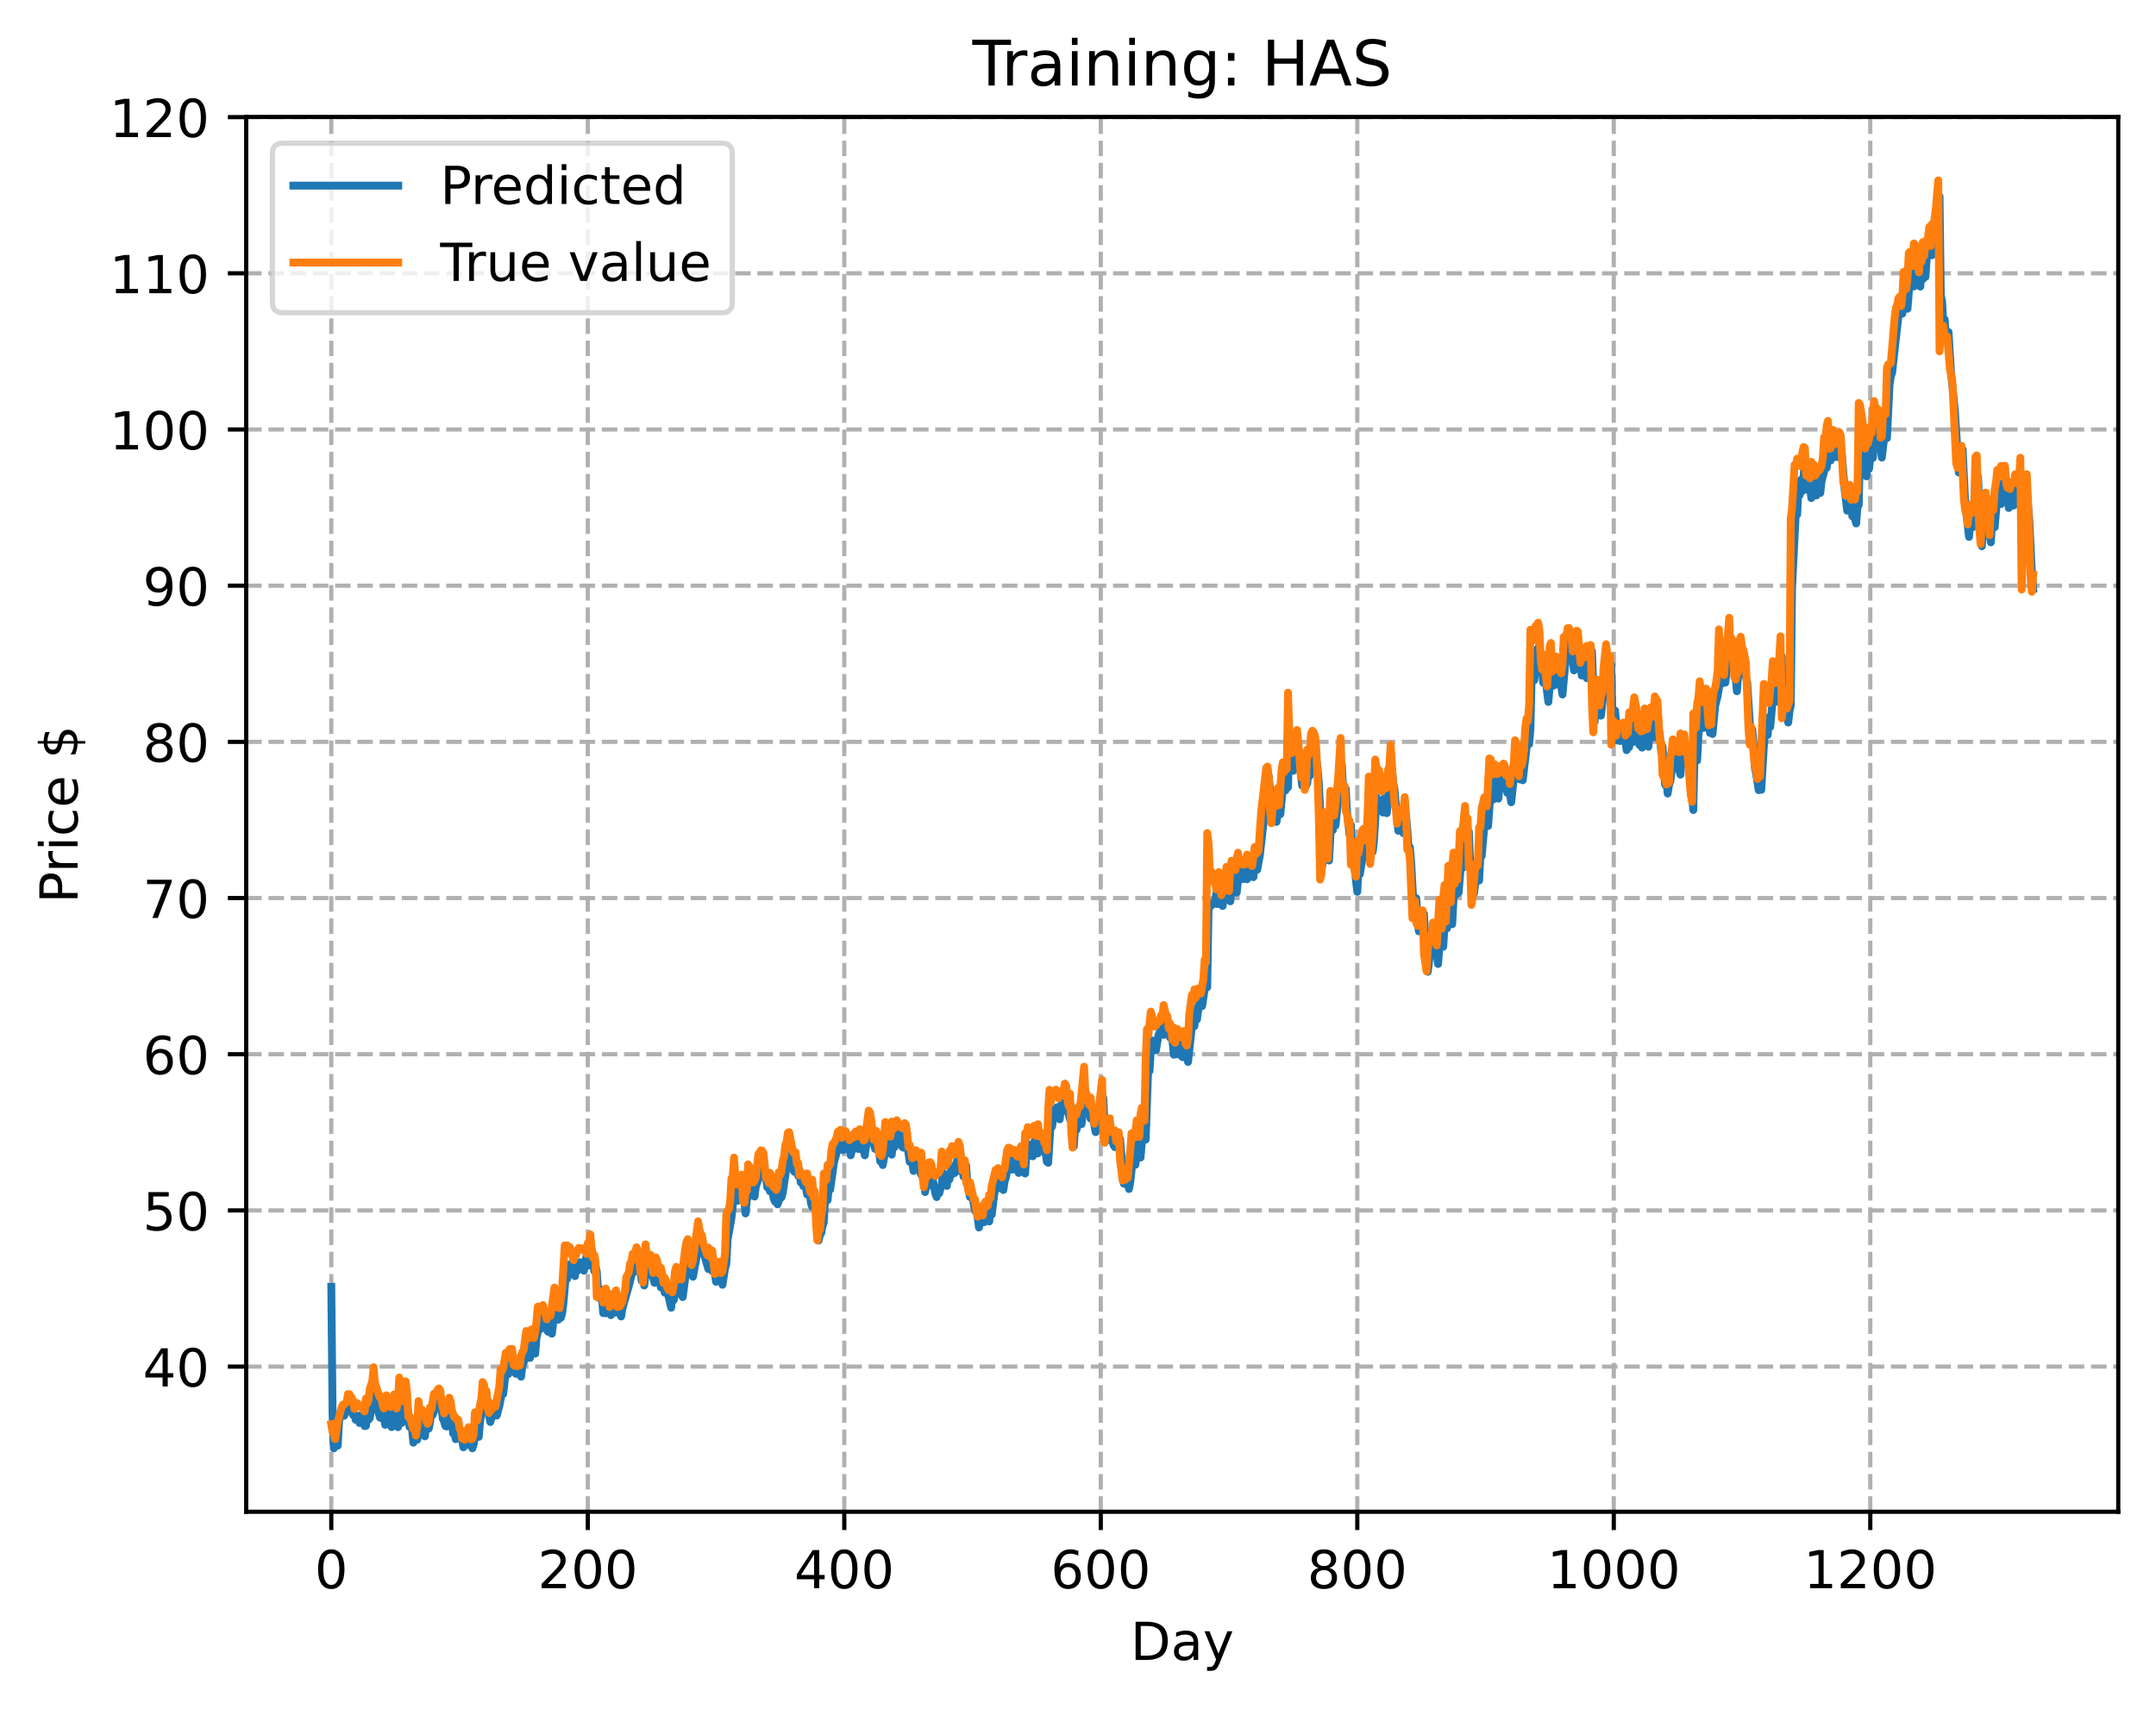 <?xml version="1.0" encoding="utf-8" standalone="no"?>
<!DOCTYPE svg PUBLIC "-//W3C//DTD SVG 1.1//EN"
  "http://www.w3.org/Graphics/SVG/1.1/DTD/svg11.dtd">
<!-- Created with matplotlib (https://matplotlib.org/) -->
<svg height="325.986pt" version="1.1" viewBox="0 0 411.286 325.986" width="411.286pt" xmlns="http://www.w3.org/2000/svg" xmlns:xlink="http://www.w3.org/1999/xlink">
 <defs>
  <style type="text/css">
*{stroke-linecap:butt;stroke-linejoin:round;}
  </style>
 </defs>
 <g id="figure_1">
  <g id="patch_1">
   <path d="M 0 325.986 
L 411.286 325.986 
L 411.286 0 
L 0 0 
z
" style="fill:#ffffff;"/>
  </g>
  <g id="axes_1">
   <g id="patch_2">
    <path d="M 46.966 288.43 
L 404.086 288.43 
L 404.086 22.318 
L 46.966 22.318 
z
" style="fill:#ffffff;"/>
   </g>
   <g id="matplotlib.axis_1">
    <g id="xtick_1">
     <g id="line2d_1">
      <path clip-path="url(#p9a0ec4cbf8)" d="M 63.198 288.43 
L 63.198 22.318 
" style="fill:none;stroke:#b0b0b0;stroke-dasharray:2.96,1.28;stroke-dashoffset:0;stroke-width:0.8;"/>
     </g>
     <g id="line2d_2">
      <defs>
       <path d="M 0 0 
L 0 3.5 
" id="m54fb715b62" style="stroke:#000000;stroke-width:0.8;"/>
      </defs>
      <g>
       <use style="stroke:#000000;stroke-width:0.8;" x="63.198" xlink:href="#m54fb715b62" y="288.43"/>
      </g>
     </g>
     <g id="text_1">
      <!-- 0 -->
      <defs>
       <path d="M 31.781 66.406 
Q 24.172 66.406 20.328 58.906 
Q 16.5 51.422 16.5 36.375 
Q 16.5 21.391 20.328 13.891 
Q 24.172 6.391 31.781 6.391 
Q 39.453 6.391 43.281 13.891 
Q 47.125 21.391 47.125 36.375 
Q 47.125 51.422 43.281 58.906 
Q 39.453 66.406 31.781 66.406 
z
M 31.781 74.219 
Q 44.047 74.219 50.516 64.516 
Q 56.984 54.828 56.984 36.375 
Q 56.984 17.969 50.516 8.266 
Q 44.047 -1.422 31.781 -1.422 
Q 19.531 -1.422 13.062 8.266 
Q 6.594 17.969 6.594 36.375 
Q 6.594 54.828 13.062 64.516 
Q 19.531 74.219 31.781 74.219 
z
" id="DejaVuSans-48"/>
      </defs>
      <g transform="translate(60.017 303.029)scale(0.1 -0.1)">
       <use xlink:href="#DejaVuSans-48"/>
      </g>
     </g>
    </g>
    <g id="xtick_2">
     <g id="line2d_3">
      <path clip-path="url(#p9a0ec4cbf8)" d="M 112.129 288.43 
L 112.129 22.318 
" style="fill:none;stroke:#b0b0b0;stroke-dasharray:2.96,1.28;stroke-dashoffset:0;stroke-width:0.8;"/>
     </g>
     <g id="line2d_4">
      <g>
       <use style="stroke:#000000;stroke-width:0.8;" x="112.129" xlink:href="#m54fb715b62" y="288.43"/>
      </g>
     </g>
     <g id="text_2">
      <!-- 200 -->
      <defs>
       <path d="M 19.188 8.297 
L 53.609 8.297 
L 53.609 0 
L 7.328 0 
L 7.328 8.297 
Q 12.938 14.109 22.625 23.891 
Q 32.328 33.688 34.812 36.531 
Q 39.547 41.844 41.422 45.531 
Q 43.312 49.219 43.312 52.781 
Q 43.312 58.594 39.234 62.25 
Q 35.156 65.922 28.609 65.922 
Q 23.969 65.922 18.812 64.312 
Q 13.672 62.703 7.812 59.422 
L 7.812 69.391 
Q 13.766 71.781 18.938 73 
Q 24.125 74.219 28.422 74.219 
Q 39.75 74.219 46.484 68.547 
Q 53.219 62.891 53.219 53.422 
Q 53.219 48.922 51.531 44.891 
Q 49.859 40.875 45.406 35.406 
Q 44.188 33.984 37.641 27.219 
Q 31.109 20.453 19.188 8.297 
z
" id="DejaVuSans-50"/>
      </defs>
      <g transform="translate(102.585 303.029)scale(0.1 -0.1)">
       <use xlink:href="#DejaVuSans-50"/>
       <use x="63.623" xlink:href="#DejaVuSans-48"/>
       <use x="127.246" xlink:href="#DejaVuSans-48"/>
      </g>
     </g>
    </g>
    <g id="xtick_3">
     <g id="line2d_5">
      <path clip-path="url(#p9a0ec4cbf8)" d="M 161.06 288.43 
L 161.06 22.318 
" style="fill:none;stroke:#b0b0b0;stroke-dasharray:2.96,1.28;stroke-dashoffset:0;stroke-width:0.8;"/>
     </g>
     <g id="line2d_6">
      <g>
       <use style="stroke:#000000;stroke-width:0.8;" x="161.06" xlink:href="#m54fb715b62" y="288.43"/>
      </g>
     </g>
     <g id="text_3">
      <!-- 400 -->
      <defs>
       <path d="M 37.797 64.312 
L 12.891 25.391 
L 37.797 25.391 
z
M 35.203 72.906 
L 47.609 72.906 
L 47.609 25.391 
L 58.016 25.391 
L 58.016 17.188 
L 47.609 17.188 
L 47.609 0 
L 37.797 0 
L 37.797 17.188 
L 4.891 17.188 
L 4.891 26.703 
z
" id="DejaVuSans-52"/>
      </defs>
      <g transform="translate(151.516 303.029)scale(0.1 -0.1)">
       <use xlink:href="#DejaVuSans-52"/>
       <use x="63.623" xlink:href="#DejaVuSans-48"/>
       <use x="127.246" xlink:href="#DejaVuSans-48"/>
      </g>
     </g>
    </g>
    <g id="xtick_4">
     <g id="line2d_7">
      <path clip-path="url(#p9a0ec4cbf8)" d="M 209.99 288.43 
L 209.99 22.318 
" style="fill:none;stroke:#b0b0b0;stroke-dasharray:2.96,1.28;stroke-dashoffset:0;stroke-width:0.8;"/>
     </g>
     <g id="line2d_8">
      <g>
       <use style="stroke:#000000;stroke-width:0.8;" x="209.99" xlink:href="#m54fb715b62" y="288.43"/>
      </g>
     </g>
     <g id="text_4">
      <!-- 600 -->
      <defs>
       <path d="M 33.016 40.375 
Q 26.375 40.375 22.484 35.828 
Q 18.609 31.297 18.609 23.391 
Q 18.609 15.531 22.484 10.953 
Q 26.375 6.391 33.016 6.391 
Q 39.656 6.391 43.531 10.953 
Q 47.406 15.531 47.406 23.391 
Q 47.406 31.297 43.531 35.828 
Q 39.656 40.375 33.016 40.375 
z
M 52.594 71.297 
L 52.594 62.312 
Q 48.875 64.062 45.094 64.984 
Q 41.312 65.922 37.594 65.922 
Q 27.828 65.922 22.672 59.328 
Q 17.531 52.734 16.797 39.406 
Q 19.672 43.656 24.016 45.922 
Q 28.375 48.188 33.594 48.188 
Q 44.578 48.188 50.953 41.516 
Q 57.328 34.859 57.328 23.391 
Q 57.328 12.156 50.688 5.359 
Q 44.047 -1.422 33.016 -1.422 
Q 20.359 -1.422 13.672 8.266 
Q 6.984 17.969 6.984 36.375 
Q 6.984 53.656 15.188 63.938 
Q 23.391 74.219 37.203 74.219 
Q 40.922 74.219 44.703 73.484 
Q 48.484 72.75 52.594 71.297 
z
" id="DejaVuSans-54"/>
      </defs>
      <g transform="translate(200.446 303.029)scale(0.1 -0.1)">
       <use xlink:href="#DejaVuSans-54"/>
       <use x="63.623" xlink:href="#DejaVuSans-48"/>
       <use x="127.246" xlink:href="#DejaVuSans-48"/>
      </g>
     </g>
    </g>
    <g id="xtick_5">
     <g id="line2d_9">
      <path clip-path="url(#p9a0ec4cbf8)" d="M 258.921 288.43 
L 258.921 22.318 
" style="fill:none;stroke:#b0b0b0;stroke-dasharray:2.96,1.28;stroke-dashoffset:0;stroke-width:0.8;"/>
     </g>
     <g id="line2d_10">
      <g>
       <use style="stroke:#000000;stroke-width:0.8;" x="258.921" xlink:href="#m54fb715b62" y="288.43"/>
      </g>
     </g>
     <g id="text_5">
      <!-- 800 -->
      <defs>
       <path d="M 31.781 34.625 
Q 24.75 34.625 20.719 30.859 
Q 16.703 27.094 16.703 20.516 
Q 16.703 13.922 20.719 10.156 
Q 24.75 6.391 31.781 6.391 
Q 38.812 6.391 42.859 10.172 
Q 46.922 13.969 46.922 20.516 
Q 46.922 27.094 42.891 30.859 
Q 38.875 34.625 31.781 34.625 
z
M 21.922 38.812 
Q 15.578 40.375 12.031 44.719 
Q 8.5 49.078 8.5 55.328 
Q 8.5 64.062 14.719 69.141 
Q 20.953 74.219 31.781 74.219 
Q 42.672 74.219 48.875 69.141 
Q 55.078 64.062 55.078 55.328 
Q 55.078 49.078 51.531 44.719 
Q 48 40.375 41.703 38.812 
Q 48.828 37.156 52.797 32.312 
Q 56.781 27.484 56.781 20.516 
Q 56.781 9.906 50.312 4.234 
Q 43.844 -1.422 31.781 -1.422 
Q 19.734 -1.422 13.25 4.234 
Q 6.781 9.906 6.781 20.516 
Q 6.781 27.484 10.781 32.312 
Q 14.797 37.156 21.922 38.812 
z
M 18.312 54.391 
Q 18.312 48.734 21.844 45.562 
Q 25.391 42.391 31.781 42.391 
Q 38.141 42.391 41.719 45.562 
Q 45.312 48.734 45.312 54.391 
Q 45.312 60.062 41.719 63.234 
Q 38.141 66.406 31.781 66.406 
Q 25.391 66.406 21.844 63.234 
Q 18.312 60.062 18.312 54.391 
z
" id="DejaVuSans-56"/>
      </defs>
      <g transform="translate(249.377 303.029)scale(0.1 -0.1)">
       <use xlink:href="#DejaVuSans-56"/>
       <use x="63.623" xlink:href="#DejaVuSans-48"/>
       <use x="127.246" xlink:href="#DejaVuSans-48"/>
      </g>
     </g>
    </g>
    <g id="xtick_6">
     <g id="line2d_11">
      <path clip-path="url(#p9a0ec4cbf8)" d="M 307.851 288.43 
L 307.851 22.318 
" style="fill:none;stroke:#b0b0b0;stroke-dasharray:2.96,1.28;stroke-dashoffset:0;stroke-width:0.8;"/>
     </g>
     <g id="line2d_12">
      <g>
       <use style="stroke:#000000;stroke-width:0.8;" x="307.851" xlink:href="#m54fb715b62" y="288.43"/>
      </g>
     </g>
     <g id="text_6">
      <!-- 1000 -->
      <defs>
       <path d="M 12.406 8.297 
L 28.516 8.297 
L 28.516 63.922 
L 10.984 60.406 
L 10.984 69.391 
L 28.422 72.906 
L 38.281 72.906 
L 38.281 8.297 
L 54.391 8.297 
L 54.391 0 
L 12.406 0 
z
" id="DejaVuSans-49"/>
      </defs>
      <g transform="translate(295.126 303.029)scale(0.1 -0.1)">
       <use xlink:href="#DejaVuSans-49"/>
       <use x="63.623" xlink:href="#DejaVuSans-48"/>
       <use x="127.246" xlink:href="#DejaVuSans-48"/>
       <use x="190.869" xlink:href="#DejaVuSans-48"/>
      </g>
     </g>
    </g>
    <g id="xtick_7">
     <g id="line2d_13">
      <path clip-path="url(#p9a0ec4cbf8)" d="M 356.782 288.43 
L 356.782 22.318 
" style="fill:none;stroke:#b0b0b0;stroke-dasharray:2.96,1.28;stroke-dashoffset:0;stroke-width:0.8;"/>
     </g>
     <g id="line2d_14">
      <g>
       <use style="stroke:#000000;stroke-width:0.8;" x="356.782" xlink:href="#m54fb715b62" y="288.43"/>
      </g>
     </g>
     <g id="text_7">
      <!-- 1200 -->
      <g transform="translate(344.057 303.029)scale(0.1 -0.1)">
       <use xlink:href="#DejaVuSans-49"/>
       <use x="63.623" xlink:href="#DejaVuSans-50"/>
       <use x="127.246" xlink:href="#DejaVuSans-48"/>
       <use x="190.869" xlink:href="#DejaVuSans-48"/>
      </g>
     </g>
    </g>
    <g id="text_8">
     <!-- Day -->
     <defs>
      <path d="M 19.672 64.797 
L 19.672 8.109 
L 31.594 8.109 
Q 46.688 8.109 53.688 14.938 
Q 60.688 21.781 60.688 36.531 
Q 60.688 51.172 53.688 57.984 
Q 46.688 64.797 31.594 64.797 
z
M 9.812 72.906 
L 30.078 72.906 
Q 51.266 72.906 61.172 64.094 
Q 71.094 55.281 71.094 36.531 
Q 71.094 17.672 61.125 8.828 
Q 51.172 0 30.078 0 
L 9.812 0 
z
" id="DejaVuSans-68"/>
      <path d="M 34.281 27.484 
Q 23.391 27.484 19.188 25 
Q 14.984 22.516 14.984 16.5 
Q 14.984 11.719 18.141 8.906 
Q 21.297 6.109 26.703 6.109 
Q 34.188 6.109 38.703 11.406 
Q 43.219 16.703 43.219 25.484 
L 43.219 27.484 
z
M 52.203 31.203 
L 52.203 0 
L 43.219 0 
L 43.219 8.297 
Q 40.141 3.328 35.547 0.953 
Q 30.953 -1.422 24.312 -1.422 
Q 15.922 -1.422 10.953 3.297 
Q 6 8.016 6 15.922 
Q 6 25.141 12.172 29.828 
Q 18.359 34.516 30.609 34.516 
L 43.219 34.516 
L 43.219 35.406 
Q 43.219 41.609 39.141 45 
Q 35.062 48.391 27.688 48.391 
Q 23 48.391 18.547 47.266 
Q 14.109 46.141 10.016 43.891 
L 10.016 52.203 
Q 14.938 54.109 19.578 55.047 
Q 24.219 56 28.609 56 
Q 40.484 56 46.344 49.844 
Q 52.203 43.703 52.203 31.203 
z
" id="DejaVuSans-97"/>
      <path d="M 32.172 -5.078 
Q 28.375 -14.844 24.75 -17.812 
Q 21.141 -20.797 15.094 -20.797 
L 7.906 -20.797 
L 7.906 -13.281 
L 13.188 -13.281 
Q 16.891 -13.281 18.938 -11.516 
Q 21 -9.766 23.484 -3.219 
L 25.094 0.875 
L 2.984 54.688 
L 12.5 54.688 
L 29.594 11.922 
L 46.688 54.688 
L 56.203 54.688 
z
" id="DejaVuSans-121"/>
     </defs>
     <g transform="translate(215.652 316.707)scale(0.1 -0.1)">
      <use xlink:href="#DejaVuSans-68"/>
      <use x="77.002" xlink:href="#DejaVuSans-97"/>
      <use x="138.281" xlink:href="#DejaVuSans-121"/>
     </g>
    </g>
   </g>
   <g id="matplotlib.axis_2">
    <g id="ytick_1">
     <g id="line2d_15">
      <path clip-path="url(#p9a0ec4cbf8)" d="M 46.966 260.738 
L 404.086 260.738 
" style="fill:none;stroke:#b0b0b0;stroke-dasharray:2.96,1.28;stroke-dashoffset:0;stroke-width:0.8;"/>
     </g>
     <g id="line2d_16">
      <defs>
       <path d="M 0 0 
L -3.5 0 
" id="md7aa40e0d7" style="stroke:#000000;stroke-width:0.8;"/>
      </defs>
      <g>
       <use style="stroke:#000000;stroke-width:0.8;" x="46.966" xlink:href="#md7aa40e0d7" y="260.738"/>
      </g>
     </g>
     <g id="text_9">
      <!-- 40 -->
      <g transform="translate(27.241 264.537)scale(0.1 -0.1)">
       <use xlink:href="#DejaVuSans-52"/>
       <use x="63.623" xlink:href="#DejaVuSans-48"/>
      </g>
     </g>
    </g>
    <g id="ytick_2">
     <g id="line2d_17">
      <path clip-path="url(#p9a0ec4cbf8)" d="M 46.966 230.939 
L 404.086 230.939 
" style="fill:none;stroke:#b0b0b0;stroke-dasharray:2.96,1.28;stroke-dashoffset:0;stroke-width:0.8;"/>
     </g>
     <g id="line2d_18">
      <g>
       <use style="stroke:#000000;stroke-width:0.8;" x="46.966" xlink:href="#md7aa40e0d7" y="230.939"/>
      </g>
     </g>
     <g id="text_10">
      <!-- 50 -->
      <defs>
       <path d="M 10.797 72.906 
L 49.516 72.906 
L 49.516 64.594 
L 19.828 64.594 
L 19.828 46.734 
Q 21.969 47.469 24.109 47.828 
Q 26.266 48.188 28.422 48.188 
Q 40.625 48.188 47.75 41.5 
Q 54.891 34.812 54.891 23.391 
Q 54.891 11.625 47.562 5.094 
Q 40.234 -1.422 26.906 -1.422 
Q 22.312 -1.422 17.547 -0.641 
Q 12.797 0.141 7.719 1.703 
L 7.719 11.625 
Q 12.109 9.234 16.797 8.062 
Q 21.484 6.891 26.703 6.891 
Q 35.156 6.891 40.078 11.328 
Q 45.016 15.766 45.016 23.391 
Q 45.016 31 40.078 35.438 
Q 35.156 39.891 26.703 39.891 
Q 22.75 39.891 18.812 39.016 
Q 14.891 38.141 10.797 36.281 
z
" id="DejaVuSans-53"/>
      </defs>
      <g transform="translate(27.241 234.738)scale(0.1 -0.1)">
       <use xlink:href="#DejaVuSans-53"/>
       <use x="63.623" xlink:href="#DejaVuSans-48"/>
      </g>
     </g>
    </g>
    <g id="ytick_3">
     <g id="line2d_19">
      <path clip-path="url(#p9a0ec4cbf8)" d="M 46.966 201.14 
L 404.086 201.14 
" style="fill:none;stroke:#b0b0b0;stroke-dasharray:2.96,1.28;stroke-dashoffset:0;stroke-width:0.8;"/>
     </g>
     <g id="line2d_20">
      <g>
       <use style="stroke:#000000;stroke-width:0.8;" x="46.966" xlink:href="#md7aa40e0d7" y="201.14"/>
      </g>
     </g>
     <g id="text_11">
      <!-- 60 -->
      <g transform="translate(27.241 204.939)scale(0.1 -0.1)">
       <use xlink:href="#DejaVuSans-54"/>
       <use x="63.623" xlink:href="#DejaVuSans-48"/>
      </g>
     </g>
    </g>
    <g id="ytick_4">
     <g id="line2d_21">
      <path clip-path="url(#p9a0ec4cbf8)" d="M 46.966 171.341 
L 404.086 171.341 
" style="fill:none;stroke:#b0b0b0;stroke-dasharray:2.96,1.28;stroke-dashoffset:0;stroke-width:0.8;"/>
     </g>
     <g id="line2d_22">
      <g>
       <use style="stroke:#000000;stroke-width:0.8;" x="46.966" xlink:href="#md7aa40e0d7" y="171.341"/>
      </g>
     </g>
     <g id="text_12">
      <!-- 70 -->
      <defs>
       <path d="M 8.203 72.906 
L 55.078 72.906 
L 55.078 68.703 
L 28.609 0 
L 18.312 0 
L 43.219 64.594 
L 8.203 64.594 
z
" id="DejaVuSans-55"/>
      </defs>
      <g transform="translate(27.241 175.14)scale(0.1 -0.1)">
       <use xlink:href="#DejaVuSans-55"/>
       <use x="63.623" xlink:href="#DejaVuSans-48"/>
      </g>
     </g>
    </g>
    <g id="ytick_5">
     <g id="line2d_23">
      <path clip-path="url(#p9a0ec4cbf8)" d="M 46.966 141.542 
L 404.086 141.542 
" style="fill:none;stroke:#b0b0b0;stroke-dasharray:2.96,1.28;stroke-dashoffset:0;stroke-width:0.8;"/>
     </g>
     <g id="line2d_24">
      <g>
       <use style="stroke:#000000;stroke-width:0.8;" x="46.966" xlink:href="#md7aa40e0d7" y="141.542"/>
      </g>
     </g>
     <g id="text_13">
      <!-- 80 -->
      <g transform="translate(27.241 145.341)scale(0.1 -0.1)">
       <use xlink:href="#DejaVuSans-56"/>
       <use x="63.623" xlink:href="#DejaVuSans-48"/>
      </g>
     </g>
    </g>
    <g id="ytick_6">
     <g id="line2d_25">
      <path clip-path="url(#p9a0ec4cbf8)" d="M 46.966 111.743 
L 404.086 111.743 
" style="fill:none;stroke:#b0b0b0;stroke-dasharray:2.96,1.28;stroke-dashoffset:0;stroke-width:0.8;"/>
     </g>
     <g id="line2d_26">
      <g>
       <use style="stroke:#000000;stroke-width:0.8;" x="46.966" xlink:href="#md7aa40e0d7" y="111.743"/>
      </g>
     </g>
     <g id="text_14">
      <!-- 90 -->
      <defs>
       <path d="M 10.984 1.516 
L 10.984 10.5 
Q 14.703 8.734 18.5 7.812 
Q 22.312 6.891 25.984 6.891 
Q 35.75 6.891 40.891 13.453 
Q 46.047 20.016 46.781 33.406 
Q 43.953 29.203 39.594 26.953 
Q 35.25 24.703 29.984 24.703 
Q 19.047 24.703 12.672 31.312 
Q 6.297 37.938 6.297 49.422 
Q 6.297 60.641 12.938 67.422 
Q 19.578 74.219 30.609 74.219 
Q 43.266 74.219 49.922 64.516 
Q 56.594 54.828 56.594 36.375 
Q 56.594 19.141 48.406 8.859 
Q 40.234 -1.422 26.422 -1.422 
Q 22.703 -1.422 18.891 -0.688 
Q 15.094 0.047 10.984 1.516 
z
M 30.609 32.422 
Q 37.25 32.422 41.125 36.953 
Q 45.016 41.5 45.016 49.422 
Q 45.016 57.281 41.125 61.844 
Q 37.25 66.406 30.609 66.406 
Q 23.969 66.406 20.094 61.844 
Q 16.219 57.281 16.219 49.422 
Q 16.219 41.5 20.094 36.953 
Q 23.969 32.422 30.609 32.422 
z
" id="DejaVuSans-57"/>
      </defs>
      <g transform="translate(27.241 115.542)scale(0.1 -0.1)">
       <use xlink:href="#DejaVuSans-57"/>
       <use x="63.623" xlink:href="#DejaVuSans-48"/>
      </g>
     </g>
    </g>
    <g id="ytick_7">
     <g id="line2d_27">
      <path clip-path="url(#p9a0ec4cbf8)" d="M 46.966 81.944 
L 404.086 81.944 
" style="fill:none;stroke:#b0b0b0;stroke-dasharray:2.96,1.28;stroke-dashoffset:0;stroke-width:0.8;"/>
     </g>
     <g id="line2d_28">
      <g>
       <use style="stroke:#000000;stroke-width:0.8;" x="46.966" xlink:href="#md7aa40e0d7" y="81.944"/>
      </g>
     </g>
     <g id="text_15">
      <!-- 100 -->
      <g transform="translate(20.878 85.743)scale(0.1 -0.1)">
       <use xlink:href="#DejaVuSans-49"/>
       <use x="63.623" xlink:href="#DejaVuSans-48"/>
       <use x="127.246" xlink:href="#DejaVuSans-48"/>
      </g>
     </g>
    </g>
    <g id="ytick_8">
     <g id="line2d_29">
      <path clip-path="url(#p9a0ec4cbf8)" d="M 46.966 52.145 
L 404.086 52.145 
" style="fill:none;stroke:#b0b0b0;stroke-dasharray:2.96,1.28;stroke-dashoffset:0;stroke-width:0.8;"/>
     </g>
     <g id="line2d_30">
      <g>
       <use style="stroke:#000000;stroke-width:0.8;" x="46.966" xlink:href="#md7aa40e0d7" y="52.145"/>
      </g>
     </g>
     <g id="text_16">
      <!-- 110 -->
      <g transform="translate(20.878 55.944)scale(0.1 -0.1)">
       <use xlink:href="#DejaVuSans-49"/>
       <use x="63.623" xlink:href="#DejaVuSans-49"/>
       <use x="127.246" xlink:href="#DejaVuSans-48"/>
      </g>
     </g>
    </g>
    <g id="ytick_9">
     <g id="line2d_31">
      <path clip-path="url(#p9a0ec4cbf8)" d="M 46.966 22.346 
L 404.086 22.346 
" style="fill:none;stroke:#b0b0b0;stroke-dasharray:2.96,1.28;stroke-dashoffset:0;stroke-width:0.8;"/>
     </g>
     <g id="line2d_32">
      <g>
       <use style="stroke:#000000;stroke-width:0.8;" x="46.966" xlink:href="#md7aa40e0d7" y="22.346"/>
      </g>
     </g>
     <g id="text_17">
      <!-- 120 -->
      <g transform="translate(20.878 26.145)scale(0.1 -0.1)">
       <use xlink:href="#DejaVuSans-49"/>
       <use x="63.623" xlink:href="#DejaVuSans-50"/>
       <use x="127.246" xlink:href="#DejaVuSans-48"/>
      </g>
     </g>
    </g>
    <g id="text_18">
     <!-- Price $ -->
     <defs>
      <path d="M 19.672 64.797 
L 19.672 37.406 
L 32.078 37.406 
Q 38.969 37.406 42.719 40.969 
Q 46.484 44.531 46.484 51.125 
Q 46.484 57.672 42.719 61.234 
Q 38.969 64.797 32.078 64.797 
z
M 9.812 72.906 
L 32.078 72.906 
Q 44.344 72.906 50.609 67.359 
Q 56.891 61.812 56.891 51.125 
Q 56.891 40.328 50.609 34.812 
Q 44.344 29.297 32.078 29.297 
L 19.672 29.297 
L 19.672 0 
L 9.812 0 
z
" id="DejaVuSans-80"/>
      <path d="M 41.109 46.297 
Q 39.594 47.172 37.812 47.578 
Q 36.031 48 33.891 48 
Q 26.266 48 22.188 43.047 
Q 18.109 38.094 18.109 28.812 
L 18.109 0 
L 9.078 0 
L 9.078 54.688 
L 18.109 54.688 
L 18.109 46.188 
Q 20.953 51.172 25.484 53.578 
Q 30.031 56 36.531 56 
Q 37.453 56 38.578 55.875 
Q 39.703 55.766 41.062 55.516 
z
" id="DejaVuSans-114"/>
      <path d="M 9.422 54.688 
L 18.406 54.688 
L 18.406 0 
L 9.422 0 
z
M 9.422 75.984 
L 18.406 75.984 
L 18.406 64.594 
L 9.422 64.594 
z
" id="DejaVuSans-105"/>
      <path d="M 48.781 52.594 
L 48.781 44.188 
Q 44.969 46.297 41.141 47.344 
Q 37.312 48.391 33.406 48.391 
Q 24.656 48.391 19.812 42.844 
Q 14.984 37.312 14.984 27.297 
Q 14.984 17.281 19.812 11.734 
Q 24.656 6.203 33.406 6.203 
Q 37.312 6.203 41.141 7.25 
Q 44.969 8.297 48.781 10.406 
L 48.781 2.094 
Q 45.016 0.344 40.984 -0.531 
Q 36.969 -1.422 32.422 -1.422 
Q 20.062 -1.422 12.781 6.344 
Q 5.516 14.109 5.516 27.297 
Q 5.516 40.672 12.859 48.328 
Q 20.219 56 33.016 56 
Q 37.156 56 41.109 55.141 
Q 45.062 54.297 48.781 52.594 
z
" id="DejaVuSans-99"/>
      <path d="M 56.203 29.594 
L 56.203 25.203 
L 14.891 25.203 
Q 15.484 15.922 20.484 11.062 
Q 25.484 6.203 34.422 6.203 
Q 39.594 6.203 44.453 7.469 
Q 49.312 8.734 54.109 11.281 
L 54.109 2.781 
Q 49.266 0.734 44.188 -0.344 
Q 39.109 -1.422 33.891 -1.422 
Q 20.797 -1.422 13.156 6.188 
Q 5.516 13.812 5.516 26.812 
Q 5.516 40.234 12.766 48.109 
Q 20.016 56 32.328 56 
Q 43.359 56 49.781 48.891 
Q 56.203 41.797 56.203 29.594 
z
M 47.219 32.234 
Q 47.125 39.594 43.094 43.984 
Q 39.062 48.391 32.422 48.391 
Q 24.906 48.391 20.391 44.141 
Q 15.875 39.891 15.188 32.172 
z
" id="DejaVuSans-101"/>
      <path id="DejaVuSans-32"/>
      <path d="M 33.797 -14.703 
L 28.906 -14.703 
L 28.859 0 
Q 23.734 0.094 18.609 1.188 
Q 13.484 2.297 8.297 4.5 
L 8.297 13.281 
Q 13.281 10.156 18.375 8.562 
Q 23.484 6.984 28.906 6.938 
L 28.906 29.203 
Q 18.109 30.953 13.203 35.156 
Q 8.297 39.359 8.297 46.688 
Q 8.297 54.641 13.625 59.219 
Q 18.953 63.812 28.906 64.5 
L 28.906 75.984 
L 33.797 75.984 
L 33.797 64.656 
Q 38.328 64.453 42.578 63.688 
Q 46.828 62.938 50.875 61.625 
L 50.875 53.078 
Q 46.828 55.125 42.547 56.25 
Q 38.281 57.375 33.797 57.562 
L 33.797 36.719 
Q 44.875 35.016 50.094 30.609 
Q 55.328 26.219 55.328 18.609 
Q 55.328 10.359 49.781 5.594 
Q 44.234 0.828 33.797 0.094 
z
M 28.906 37.594 
L 28.906 57.625 
Q 23.25 56.984 20.266 54.391 
Q 17.281 51.812 17.281 47.516 
Q 17.281 43.312 20.031 40.969 
Q 22.797 38.625 28.906 37.594 
z
M 33.797 28.219 
L 33.797 7.078 
Q 39.984 7.906 43.141 10.594 
Q 46.297 13.281 46.297 17.672 
Q 46.297 21.969 43.281 24.5 
Q 40.281 27.047 33.797 28.219 
z
" id="DejaVuSans-36"/>
     </defs>
     <g transform="translate(14.798 172.342)rotate(-90)scale(0.1 -0.1)">
      <use xlink:href="#DejaVuSans-80"/>
      <use x="58.553" xlink:href="#DejaVuSans-114"/>
      <use x="99.666" xlink:href="#DejaVuSans-105"/>
      <use x="127.449" xlink:href="#DejaVuSans-99"/>
      <use x="182.43" xlink:href="#DejaVuSans-101"/>
      <use x="243.953" xlink:href="#DejaVuSans-32"/>
      <use x="275.74" xlink:href="#DejaVuSans-36"/>
     </g>
    </g>
   </g>
   <g id="line2d_33">
    <path clip-path="url(#p9a0ec4cbf8)" d="M 63.198 245.52 
L 63.443 269.71 
L 63.688 276.334 
L 63.932 274.695 
L 64.422 275.826 
L 64.666 271.429 
L 64.911 269.56 
L 65.156 269.393 
L 65.645 270.126 
L 65.89 269.517 
L 66.134 268.377 
L 66.379 269.281 
L 66.623 267.605 
L 66.868 267.367 
L 67.113 269.063 
L 67.357 269.977 
L 67.602 269.912 
L 67.847 270.882 
L 68.336 270.122 
L 68.581 271.485 
L 68.825 269.987 
L 69.07 270.877 
L 69.315 269.84 
L 69.559 272.083 
L 69.804 272.05 
L 70.049 270.288 
L 70.293 270.883 
L 70.538 270.576 
L 71.027 267.528 
L 71.272 266.947 
L 71.517 265.73 
L 71.761 268.146 
L 72.006 268.152 
L 72.251 269.678 
L 72.495 270.497 
L 72.74 270.506 
L 72.984 268.698 
L 73.474 271.84 
L 73.718 269.498 
L 73.963 269.306 
L 74.208 271.241 
L 74.697 272.28 
L 75.186 269.426 
L 75.431 269.326 
L 75.676 271.943 
L 75.92 272.303 
L 76.41 267.439 
L 76.654 271.493 
L 77.144 267.988 
L 77.388 267.418 
L 77.633 267.34 
L 78.122 272.23 
L 78.367 271.803 
L 78.611 272.76 
L 78.856 275.248 
L 79.101 274.418 
L 79.345 273.169 
L 79.59 274.7 
L 79.835 273.427 
L 80.079 270.972 
L 80.324 271.933 
L 80.569 272.23 
L 81.058 274.044 
L 81.303 271.33 
L 81.547 272.42 
L 81.792 272.568 
L 82.037 271.389 
L 82.281 269.146 
L 82.526 269.984 
L 82.771 269.334 
L 83.015 267.849 
L 83.26 267.057 
L 83.505 267.338 
L 83.749 266.92 
L 84.239 268.817 
L 84.483 270.734 
L 84.728 271.215 
L 84.972 272.096 
L 85.217 272.164 
L 85.462 270.503 
L 85.706 270.052 
L 85.951 270.445 
L 86.196 270.505 
L 86.44 273.513 
L 86.685 273.267 
L 86.93 274.586 
L 87.174 273.022 
L 87.419 273.983 
L 87.664 274.008 
L 87.908 273.43 
L 88.398 276.139 
L 88.642 274.691 
L 88.887 275.587 
L 89.132 274.819 
L 89.376 275.659 
L 89.621 273.809 
L 89.866 274.516 
L 90.11 276.331 
L 90.355 275.593 
L 90.844 272.433 
L 91.333 274.149 
L 91.578 271.135 
L 92.312 267.56 
L 92.557 268.095 
L 92.801 269.294 
L 93.046 267.21 
L 93.291 269.989 
L 93.535 271.306 
L 94.025 269.588 
L 94.269 269.774 
L 94.514 268.718 
L 94.759 270.067 
L 95.248 268.297 
L 95.737 265.752 
L 95.982 265.978 
L 96.471 261.933 
L 96.716 261.209 
L 96.96 262.175 
L 97.205 260.379 
L 97.45 259.464 
L 97.694 259.411 
L 97.939 258.866 
L 98.184 261.047 
L 98.428 262.119 
L 98.673 260.187 
L 98.918 261.952 
L 99.162 261.391 
L 99.407 262.673 
L 99.652 260.561 
L 100.386 258.688 
L 100.63 257.228 
L 101.12 259.084 
L 101.364 256.662 
L 101.609 255.921 
L 101.854 257.517 
L 102.098 258.263 
L 102.343 255.269 
L 102.832 252.967 
L 103.077 253.595 
L 103.321 252.731 
L 103.566 253.362 
L 103.811 251.167 
L 104.055 253.08 
L 104.545 254.085 
L 104.789 253.18 
L 105.034 254.226 
L 105.279 254.469 
L 106.013 248.449 
L 106.502 251.791 
L 106.747 250.004 
L 106.991 251.424 
L 107.236 250.564 
L 107.481 248.592 
L 107.97 243.013 
L 108.215 243.976 
L 108.459 241.281 
L 108.704 242.465 
L 108.948 241.116 
L 109.193 241.904 
L 109.438 243.095 
L 109.682 243.476 
L 109.927 241.443 
L 110.172 242.423 
L 110.661 240.822 
L 111.15 242.088 
L 111.395 242.438 
L 111.884 239.586 
L 112.129 241.469 
L 112.374 240.097 
L 112.618 240.788 
L 112.863 238.326 
L 113.352 242.489 
L 113.597 241.546 
L 113.842 242.58 
L 114.086 246.245 
L 114.331 245.829 
L 114.575 247.851 
L 114.82 247.341 
L 115.065 250.533 
L 115.309 250.33 
L 115.554 250.565 
L 115.799 248.81 
L 116.043 250.339 
L 116.288 249.136 
L 116.533 250.928 
L 116.777 249.591 
L 117.022 250.516 
L 117.511 248.436 
L 117.756 248.036 
L 118.001 250.554 
L 118.245 249.573 
L 118.49 251.184 
L 118.735 249.616 
L 119.958 245.344 
L 120.936 241.41 
L 121.181 242.584 
L 121.67 239.267 
L 121.915 241.159 
L 122.16 242.094 
L 122.404 244.376 
L 122.649 242.764 
L 122.894 245.271 
L 123.138 243.366 
L 123.383 240.225 
L 123.628 242.121 
L 123.872 243.018 
L 124.117 243.29 
L 124.362 241.954 
L 124.606 243.8 
L 124.851 244.75 
L 125.34 241.833 
L 126.074 245.641 
L 126.319 243.339 
L 126.808 246.639 
L 127.053 245.199 
L 128.031 249.515 
L 128.276 246.874 
L 128.521 248.072 
L 129.01 245.556 
L 129.255 243.89 
L 129.499 246.216 
L 129.744 246.023 
L 129.989 246.984 
L 130.233 247.472 
L 130.723 243.809 
L 131.212 240.391 
L 131.457 239.933 
L 131.701 241.52 
L 131.946 242.202 
L 132.191 243.598 
L 132.924 239.623 
L 133.414 236.312 
L 133.903 238.523 
L 134.148 238.739 
L 135.126 242.126 
L 135.371 239.838 
L 135.86 242.499 
L 136.105 241.085 
L 136.594 244.557 
L 137.328 242.152 
L 137.573 243.299 
L 137.818 245.13 
L 138.307 242.051 
L 138.551 241.171 
L 138.796 236.507 
L 139.53 232.442 
L 140.264 225.48 
L 140.509 227.825 
L 140.753 229.096 
L 140.998 227.192 
L 141.243 226.33 
L 141.487 228.21 
L 141.732 226.431 
L 142.221 231.512 
L 142.466 228.978 
L 142.711 228.28 
L 142.955 226.427 
L 143.2 227.39 
L 143.445 225.03 
L 143.934 228.297 
L 144.178 226.391 
L 144.668 224.986 
L 145.157 221.734 
L 145.646 222.982 
L 145.891 223.225 
L 146.38 226.557 
L 146.625 225.707 
L 146.87 227.293 
L 147.114 226.055 
L 147.604 228.723 
L 147.848 229.268 
L 148.093 228.108 
L 148.338 229.784 
L 148.582 229.052 
L 148.827 227.199 
L 149.072 228.474 
L 149.316 227.616 
L 150.05 222.642 
L 150.295 221.664 
L 150.539 220.046 
L 150.784 219.179 
L 151.029 220.529 
L 151.273 223.059 
L 151.518 223.57 
L 151.763 221.375 
L 152.252 224.328 
L 152.497 223.199 
L 152.741 225.584 
L 152.986 224.604 
L 153.231 226.292 
L 153.475 225.051 
L 153.965 227.91 
L 154.209 226.092 
L 154.454 227.391 
L 154.699 229.601 
L 154.943 230.238 
L 155.188 228.028 
L 155.433 230.424 
L 155.677 229.511 
L 155.922 234.502 
L 156.166 236.687 
L 156.411 235.627 
L 156.656 235.276 
L 156.9 233.953 
L 157.145 233.245 
L 157.39 228.765 
L 157.634 227.456 
L 157.879 228.989 
L 158.124 226.234 
L 158.368 226.936 
L 159.102 221.73 
L 160.081 218.257 
L 160.326 219.164 
L 160.57 217.727 
L 160.815 219.448 
L 161.06 217.801 
L 161.304 219.003 
L 161.549 217.694 
L 161.794 219.298 
L 162.038 218.37 
L 162.283 220.425 
L 162.772 218.554 
L 163.017 218.404 
L 163.506 217.209 
L 163.751 219.222 
L 164.24 216.164 
L 164.485 218.501 
L 164.974 220.434 
L 165.219 218.607 
L 165.708 216.351 
L 165.953 215.324 
L 166.687 218.32 
L 166.931 219.206 
L 167.176 217.849 
L 167.421 217.167 
L 167.91 221.567 
L 168.154 220.874 
L 168.399 222.289 
L 168.888 219.589 
L 169.133 216.533 
L 169.622 219.536 
L 170.112 220.311 
L 170.356 217.429 
L 170.601 218.904 
L 170.846 217.471 
L 171.09 216.917 
L 171.335 215.916 
L 171.824 218.304 
L 172.069 218.762 
L 172.314 218.966 
L 172.803 216.389 
L 173.537 221.683 
L 173.782 220.161 
L 174.271 223.409 
L 174.76 220.792 
L 175.005 220.408 
L 175.494 223.441 
L 175.739 224.14 
L 175.983 221.905 
L 176.473 227.443 
L 176.962 224.809 
L 177.207 226.181 
L 177.451 224.392 
L 177.696 223.798 
L 178.43 227.709 
L 178.675 228.397 
L 178.919 226.978 
L 179.164 227.68 
L 179.653 225.948 
L 179.898 223.785 
L 180.632 226.266 
L 180.876 224.203 
L 181.121 225.038 
L 181.366 223.461 
L 181.61 224.06 
L 181.855 222.462 
L 182.1 223.827 
L 182.344 222.848 
L 182.589 221.404 
L 182.834 223.364 
L 183.078 220.544 
L 183.812 224.497 
L 184.302 222.389 
L 184.546 225.954 
L 185.036 228.388 
L 185.28 227.053 
L 186.014 231.029 
L 186.259 230.43 
L 186.748 234.203 
L 187.237 231.857 
L 187.482 231.55 
L 187.727 233.198 
L 188.216 231.04 
L 188.461 232.5 
L 188.705 233.052 
L 188.95 230.88 
L 189.195 231.73 
L 189.684 227.688 
L 190.173 225.177 
L 190.418 226.721 
L 190.663 225.196 
L 190.907 226.57 
L 191.152 225.776 
L 191.397 227.052 
L 191.641 225.395 
L 191.886 224.647 
L 192.375 222.086 
L 192.62 220.902 
L 193.109 223.154 
L 193.354 221.027 
L 193.598 220.098 
L 194.088 223.24 
L 194.332 223.793 
L 194.822 220.62 
L 195.066 219.801 
L 195.556 223.9 
L 195.8 219.954 
L 196.045 220.702 
L 196.29 218.371 
L 196.534 219.843 
L 197.024 220.616 
L 197.268 218.183 
L 197.513 216.969 
L 198.002 220.051 
L 198.247 217.597 
L 198.491 218.899 
L 198.736 218.05 
L 198.981 219.567 
L 199.225 218.368 
L 199.715 221.653 
L 199.959 221.851 
L 200.449 213.989 
L 200.693 214.959 
L 201.183 211.65 
L 201.427 213.217 
L 201.672 211.238 
L 201.917 212.069 
L 202.161 213.558 
L 202.406 211.071 
L 202.651 210.186 
L 202.895 211.953 
L 203.385 209.011 
L 203.874 212.688 
L 204.118 213.571 
L 204.363 211.101 
L 204.852 218.735 
L 205.097 214.632 
L 205.342 215.582 
L 205.586 214.638 
L 205.831 214.373 
L 206.076 213.266 
L 206.32 214.49 
L 207.054 208.252 
L 207.299 211.189 
L 207.544 209.494 
L 208.033 213.411 
L 208.278 211.294 
L 208.767 214.71 
L 209.012 216.006 
L 209.256 214.255 
L 209.501 215.355 
L 209.746 214.5 
L 210.235 211.361 
L 210.479 209.488 
L 210.724 214.956 
L 210.969 217.742 
L 211.213 216.288 
L 211.458 215.87 
L 211.703 216.068 
L 211.947 215.578 
L 212.192 217.52 
L 212.437 218.536 
L 212.681 218.877 
L 212.926 217.223 
L 213.171 218.892 
L 213.415 217.807 
L 213.66 217.298 
L 214.394 225.844 
L 214.639 224.535 
L 214.883 225.981 
L 215.128 225.101 
L 215.373 226.857 
L 215.617 225.481 
L 216.106 221.029 
L 216.351 221.94 
L 216.596 222.235 
L 217.085 217.305 
L 217.33 219.661 
L 217.574 220.85 
L 218.064 215.111 
L 218.553 217.442 
L 219.042 203.729 
L 219.287 204.321 
L 219.532 200.455 
L 219.776 198.502 
L 220.021 199.415 
L 220.51 200.394 
L 221 197.483 
L 221.734 195.813 
L 221.978 197.456 
L 222.223 194.383 
L 222.467 196.132 
L 222.712 197.012 
L 222.957 195.607 
L 223.201 197.958 
L 223.446 196.501 
L 223.935 201.238 
L 224.18 199.28 
L 224.425 201.152 
L 224.669 198.901 
L 224.914 198.386 
L 225.403 201.517 
L 225.648 201.712 
L 225.893 199.093 
L 226.137 197.872 
L 226.627 202.61 
L 227.605 193.742 
L 227.85 195.799 
L 228.094 192.496 
L 228.339 194.504 
L 228.828 190.718 
L 229.073 190.224 
L 229.318 191.966 
L 230.052 187.101 
L 230.296 188.371 
L 230.541 173.719 
L 230.786 172.596 
L 231.03 172.829 
L 231.52 172.112 
L 231.764 172.434 
L 232.009 170.458 
L 232.254 172.495 
L 232.743 168.836 
L 233.232 172.865 
L 233.722 169.494 
L 234.211 167.697 
L 234.7 171.964 
L 234.945 168.282 
L 235.189 167.012 
L 235.679 169.795 
L 235.923 170.301 
L 236.413 165.463 
L 236.657 167.832 
L 237.147 165.467 
L 237.391 167.696 
L 237.636 165.987 
L 237.881 167.761 
L 238.125 165.344 
L 238.37 167.29 
L 238.615 165.796 
L 238.859 165.064 
L 239.104 167.354 
L 239.593 163.373 
L 239.838 165.936 
L 240.327 163.215 
L 242.04 148.086 
L 242.774 156.793 
L 243.018 155.181 
L 243.263 154.475 
L 243.508 156.818 
L 243.752 155.267 
L 243.997 152.536 
L 244.242 155.329 
L 244.731 150.127 
L 244.976 148.402 
L 245.22 150.814 
L 245.465 148.478 
L 245.709 150.206 
L 245.954 140.159 
L 246.199 144.009 
L 246.688 147.064 
L 246.933 144.648 
L 247.177 146.296 
L 247.667 142.435 
L 248.401 149.871 
L 248.89 145.359 
L 249.135 149.913 
L 249.379 149.418 
L 249.624 145.997 
L 249.869 148.004 
L 250.603 141.566 
L 251.092 144.843 
L 251.337 146.453 
L 251.581 149.339 
L 251.826 154.208 
L 252.07 165.986 
L 252.315 164.671 
L 252.56 162.741 
L 252.804 159.559 
L 253.049 157.94 
L 253.294 160.153 
L 253.538 164.179 
L 254.028 155.111 
L 254.272 158.367 
L 254.517 155.403 
L 254.762 157.498 
L 255.985 145.925 
L 256.23 150.625 
L 256.474 152.686 
L 256.719 150.513 
L 256.964 154.901 
L 257.453 159.31 
L 257.697 157.403 
L 257.942 162.608 
L 258.187 162.502 
L 258.676 168.066 
L 258.921 170.152 
L 259.165 165.222 
L 259.41 166.802 
L 260.389 160.743 
L 260.878 163.396 
L 261.367 154.885 
L 261.612 162.751 
L 261.857 162.516 
L 262.101 160.535 
L 262.591 152.092 
L 262.835 152.734 
L 263.08 153.043 
L 263.325 153.005 
L 263.814 155.029 
L 264.058 152.291 
L 264.548 155.153 
L 265.037 150.513 
L 265.282 149.425 
L 265.526 146.712 
L 265.771 149.326 
L 266.016 150.676 
L 266.505 155.991 
L 266.75 158.506 
L 266.994 156.208 
L 267.239 155.124 
L 267.728 158.976 
L 268.218 155.545 
L 268.462 158.182 
L 268.707 162.114 
L 268.952 161.649 
L 269.196 164.368 
L 269.685 173.515 
L 269.93 173.208 
L 270.175 171.376 
L 270.419 175.505 
L 270.664 177.683 
L 270.909 176.948 
L 271.398 174.22 
L 271.643 174.374 
L 272.132 183.379 
L 272.377 185.41 
L 272.866 181.249 
L 273.111 180.295 
L 273.355 180.578 
L 273.6 179.003 
L 274.089 182.21 
L 274.334 183.923 
L 274.823 177.161 
L 275.313 180.634 
L 275.802 173.051 
L 276.046 177.122 
L 276.536 171.257 
L 277.025 176.333 
L 277.514 167.141 
L 277.759 170.677 
L 278.004 167.939 
L 278.248 170.334 
L 278.738 164.407 
L 278.982 165.596 
L 279.716 157.607 
L 279.961 161.035 
L 280.206 158.668 
L 280.45 164.495 
L 280.695 164.327 
L 280.94 170.643 
L 281.184 170.472 
L 281.673 166.595 
L 281.918 165.491 
L 282.163 168 
L 282.407 163.142 
L 282.652 163.338 
L 283.141 157.767 
L 283.386 156.405 
L 283.631 155.816 
L 283.875 157.603 
L 284.365 150.54 
L 284.609 151.302 
L 284.854 152.551 
L 285.099 149.018 
L 285.343 150.702 
L 285.833 152.372 
L 286.077 149.778 
L 286.322 148.454 
L 286.567 148.007 
L 286.811 150.252 
L 287.056 148.254 
L 287.545 151.293 
L 287.79 149.329 
L 288.279 153.064 
L 288.768 148.584 
L 289.013 147.796 
L 289.258 145.509 
L 289.502 148.169 
L 289.747 145.245 
L 289.992 148.725 
L 290.236 145.976 
L 290.481 148.867 
L 290.97 144.753 
L 291.46 140.518 
L 291.704 141.978 
L 291.949 139.111 
L 292.194 128.467 
L 292.438 128.707 
L 292.683 129.785 
L 293.172 123.912 
L 293.417 125.859 
L 293.661 122.732 
L 294.395 130.267 
L 294.64 127.06 
L 295.129 132.077 
L 295.374 133.925 
L 295.863 127.918 
L 296.108 126.879 
L 296.353 130.819 
L 296.597 128.86 
L 296.842 130.464 
L 297.087 127.994 
L 297.331 130.665 
L 297.576 129.195 
L 298.065 132.511 
L 298.799 124.352 
L 299.044 125.93 
L 299.533 121.725 
L 300.022 126.116 
L 300.267 127.905 
L 300.756 122.933 
L 301.001 122.06 
L 301.735 128.886 
L 302.224 124.969 
L 302.714 129.391 
L 302.958 125.413 
L 303.203 127.252 
L 303.692 124.21 
L 304.182 137.709 
L 304.671 132.83 
L 304.916 131.52 
L 305.16 133.095 
L 305.405 136.539 
L 306.628 125.68 
L 306.873 128.165 
L 307.117 129.033 
L 307.362 126.824 
L 307.607 136.764 
L 307.851 135.837 
L 308.096 135.566 
L 308.585 141.307 
L 308.83 139.409 
L 309.075 141.383 
L 309.319 139.866 
L 309.564 139.52 
L 309.809 138.967 
L 310.298 143.124 
L 310.543 140.782 
L 310.787 142.552 
L 311.032 139.449 
L 311.521 141.581 
L 312.01 136.276 
L 312.744 142.142 
L 312.989 140.698 
L 313.234 142.644 
L 313.723 140.437 
L 313.968 138.102 
L 314.457 142.476 
L 314.702 139.607 
L 315.191 136.671 
L 315.436 139.295 
L 315.68 140.686 
L 315.925 136.488 
L 316.659 140.38 
L 316.904 143.473 
L 317.148 142.397 
L 317.637 149.739 
L 317.882 148.754 
L 318.127 151.404 
L 318.371 149.843 
L 318.616 149.133 
L 319.105 145.466 
L 319.35 144.018 
L 319.595 146.575 
L 319.839 144.266 
L 320.329 146.946 
L 320.573 147.792 
L 320.818 144.134 
L 321.063 145.65 
L 321.552 142.335 
L 321.797 145.822 
L 322.041 143.935 
L 323.02 154.544 
L 323.265 143.672 
L 323.509 144.101 
L 323.754 145.095 
L 323.998 140.164 
L 324.243 138.531 
L 324.488 134.718 
L 324.732 137.561 
L 324.977 138.879 
L 325.466 134.07 
L 325.711 132.889 
L 326.2 139.839 
L 326.445 138.672 
L 326.69 140.03 
L 327.179 134.72 
L 327.668 132.791 
L 327.913 131.269 
L 328.158 126.402 
L 328.402 129.427 
L 328.647 130.346 
L 328.892 126.619 
L 329.136 130.231 
L 329.625 125.274 
L 329.87 124.297 
L 330.115 122.091 
L 330.359 126.96 
L 330.604 124.484 
L 331.338 131.89 
L 331.583 128.716 
L 331.827 127.98 
L 332.317 124.679 
L 332.561 127.856 
L 332.806 128.045 
L 333.295 130.177 
L 334.029 141.412 
L 334.274 139.227 
L 334.519 142.07 
L 334.763 146.451 
L 335.008 147.638 
L 335.497 150.755 
L 335.742 149.183 
L 335.986 150.696 
L 336.72 138.359 
L 336.965 139.793 
L 337.21 140.232 
L 337.454 136.812 
L 337.699 138.693 
L 338.433 130.503 
L 338.922 133.858 
L 339.167 131.203 
L 339.412 132.778 
L 339.901 125.224 
L 340.146 136.246 
L 340.635 133.251 
L 340.88 136.276 
L 341.124 137.855 
L 341.369 135.692 
L 341.613 134.586 
L 341.858 112.165 
L 342.592 97.391 
L 342.837 98.169 
L 343.081 92.897 
L 343.326 94.448 
L 343.571 91.537 
L 343.815 93.678 
L 344.305 87.863 
L 344.794 93.464 
L 345.039 90.77 
L 345.528 95.028 
L 345.773 91.281 
L 346.017 93.511 
L 346.262 91.488 
L 346.507 94.524 
L 346.751 92.425 
L 346.996 91.504 
L 347.24 94.059 
L 347.485 91.786 
L 347.974 90.029 
L 348.219 87.556 
L 348.464 89.263 
L 348.953 83.243 
L 349.198 87.877 
L 349.442 86.846 
L 349.687 84.165 
L 349.932 83.445 
L 350.176 87.219 
L 350.421 85.493 
L 350.666 84.949 
L 350.91 87.262 
L 351.155 84.991 
L 351.4 87.082 
L 351.889 93.4 
L 352.378 97.433 
L 352.868 94.71 
L 353.112 94.218 
L 353.357 98.494 
L 353.601 96.008 
L 353.846 98.891 
L 354.091 99.874 
L 354.335 96.793 
L 354.58 96.333 
L 354.825 84.843 
L 355.069 86.028 
L 355.314 86.548 
L 355.559 87.581 
L 356.048 90.879 
L 356.293 86.851 
L 356.537 89.492 
L 357.027 85.18 
L 357.271 87.377 
L 357.761 81.301 
L 358.005 83.564 
L 358.25 84.484 
L 358.495 84.441 
L 358.739 85.089 
L 358.984 87.307 
L 359.718 81.052 
L 359.962 83.595 
L 360.452 73.515 
L 360.696 71.809 
L 360.941 71.152 
L 362.409 57.999 
L 362.654 57.166 
L 362.898 59.847 
L 363.143 57.674 
L 363.388 54.318 
L 363.877 58.91 
L 364.611 49.955 
L 365.1 54.655 
L 365.345 49.045 
L 365.589 50.985 
L 365.834 54.087 
L 366.079 51.176 
L 366.323 54.685 
L 366.568 51.073 
L 366.813 53.258 
L 367.057 50.013 
L 367.302 52.833 
L 367.547 49.357 
L 368.281 44.591 
L 368.525 48.714 
L 368.77 44.763 
L 369.015 47.089 
L 369.504 41.851 
L 369.749 40.615 
L 369.993 37.472 
L 370.238 56.391 
L 370.483 57.456 
L 370.727 61.996 
L 370.972 60.954 
L 371.216 64.782 
L 371.461 63.612 
L 371.706 63.333 
L 372.195 71.207 
L 372.929 78.444 
L 373.663 90.152 
L 373.908 87.423 
L 374.397 85.765 
L 374.886 95.962 
L 375.62 102.438 
L 375.865 98.898 
L 376.11 96.983 
L 376.354 100.583 
L 376.844 97.94 
L 377.088 93.177 
L 377.333 90.992 
L 377.822 101.147 
L 378.067 104.214 
L 378.556 97.352 
L 378.801 100.107 
L 379.045 97.06 
L 379.29 99.986 
L 379.535 101.172 
L 379.779 103.478 
L 380.024 99.351 
L 380.269 97.472 
L 380.513 100.583 
L 381.003 94.858 
L 381.247 93.173 
L 381.737 96.168 
L 381.981 92.275 
L 382.226 94.138 
L 382.471 94.618 
L 382.715 91.868 
L 383.204 96.916 
L 383.449 93.775 
L 383.694 96.528 
L 383.938 94.157 
L 384.183 96.428 
L 384.672 92.161 
L 384.917 95.648 
L 385.162 93.953 
L 385.406 95.912 
L 385.651 91.669 
L 385.896 106.637 
L 386.385 100.844 
L 386.63 99.457 
L 386.874 96.268 
L 387.119 99.24 
L 387.608 109.211 
L 387.853 112.339 
L 387.853 112.339 
" style="fill:none;stroke:#1f77b4;stroke-linecap:square;stroke-width:1.5;"/>
   </g>
   <g id="line2d_34">
    <path clip-path="url(#p9a0ec4cbf8)" d="M 63.198 271.734 
L 63.443 273.194 
L 63.688 273.611 
L 63.932 274.565 
L 64.422 271.287 
L 65.156 268.575 
L 65.4 268.009 
L 65.645 267.949 
L 66.134 267.532 
L 66.379 265.982 
L 66.623 265.982 
L 67.113 266.727 
L 67.357 267.443 
L 67.602 268.813 
L 68.091 267.681 
L 68.336 268.188 
L 68.581 268.188 
L 68.825 268.486 
L 69.07 268.158 
L 69.315 269.082 
L 69.559 269.29 
L 69.804 266.847 
L 70.049 267.77 
L 70.293 267.145 
L 70.538 265.029 
L 71.027 263.509 
L 71.272 260.857 
L 71.517 263.837 
L 72.251 266.102 
L 72.495 266.668 
L 72.74 266.4 
L 72.984 268.098 
L 73.229 268.754 
L 73.718 266.221 
L 73.963 266.966 
L 74.208 267.294 
L 74.452 268.456 
L 74.697 268.307 
L 74.942 267.413 
L 75.186 266.042 
L 75.431 267.979 
L 75.676 268.724 
L 75.92 267.264 
L 76.165 262.824 
L 76.41 267.443 
L 76.899 263.837 
L 77.144 263.569 
L 77.388 263.569 
L 77.633 265.535 
L 77.878 270.333 
L 78.122 270.125 
L 78.856 272.687 
L 79.101 271.674 
L 79.345 273.909 
L 79.59 272.151 
L 79.835 267.323 
L 80.079 269.052 
L 80.324 268.933 
L 80.569 269.022 
L 80.813 269.827 
L 81.058 269.737 
L 81.303 271.227 
L 81.547 271.644 
L 81.792 271.317 
L 82.037 268.486 
L 82.281 268.903 
L 82.771 265.953 
L 83.015 265.744 
L 83.26 265.804 
L 83.505 265.089 
L 83.749 264.91 
L 83.994 265.327 
L 84.239 267.592 
L 84.728 269.678 
L 85.462 267.89 
L 85.706 266.668 
L 85.951 267.383 
L 86.196 269.082 
L 86.685 270.423 
L 86.93 270.512 
L 87.174 270.959 
L 87.419 270.87 
L 87.664 272.538 
L 87.908 272.985 
L 88.153 274.475 
L 88.398 273.969 
L 88.642 274.714 
L 88.887 272.955 
L 89.132 273.194 
L 89.376 272.3 
L 89.866 274.594 
L 90.11 274.505 
L 90.355 273.611 
L 90.599 269.469 
L 90.844 270.005 
L 91.089 270.989 
L 91.578 267.979 
L 91.823 266.876 
L 92.067 263.688 
L 92.312 264.105 
L 92.557 266.34 
L 92.801 265.357 
L 93.046 268.754 
L 93.291 269.618 
L 93.535 269.022 
L 93.78 268.962 
L 94.025 268.575 
L 94.269 267.741 
L 94.514 268.396 
L 95.248 264.552 
L 95.493 261.215 
L 95.737 261.662 
L 95.982 261.066 
L 96.471 258.116 
L 96.716 259.158 
L 97.205 257.4 
L 97.694 257.371 
L 97.939 260.41 
L 98.184 260.589 
L 98.428 259.188 
L 98.673 260.678 
L 98.918 260.41 
L 99.162 260.499 
L 99.407 258.652 
L 99.652 257.907 
L 99.896 257.579 
L 100.386 253.944 
L 100.63 254.331 
L 100.875 255.344 
L 101.12 254.093 
L 101.364 253.646 
L 101.609 254.122 
L 101.854 255.285 
L 102.098 254.063 
L 102.343 252.126 
L 102.587 249.295 
L 102.832 249.802 
L 103.077 249.325 
L 103.321 249.802 
L 103.566 248.997 
L 103.811 250.129 
L 104.055 250.636 
L 104.3 251.709 
L 104.545 250.427 
L 105.034 251.053 
L 105.768 245.66 
L 106.013 246.107 
L 106.257 249.414 
L 106.502 247.835 
L 106.747 249.593 
L 107.236 245.779 
L 107.725 237.614 
L 107.97 239.044 
L 108.215 237.614 
L 108.459 239.074 
L 108.704 237.942 
L 109.438 240.445 
L 109.682 239.223 
L 109.927 239.432 
L 110.172 238.508 
L 110.416 238.091 
L 110.661 238.12 
L 111.15 238.508 
L 111.395 238.359 
L 111.64 238.061 
L 111.884 239.253 
L 112.129 237.167 
L 112.374 237.793 
L 112.618 235.528 
L 112.863 238.448 
L 113.108 239.968 
L 113.352 239.402 
L 113.597 240.713 
L 113.842 247.477 
L 114.086 246.345 
L 114.331 247.388 
L 114.575 246.405 
L 114.82 246.851 
L 115.065 248.52 
L 115.309 248.282 
L 115.554 245.838 
L 115.799 247.06 
L 116.043 246.732 
L 116.288 249.384 
L 116.533 247.865 
L 116.777 248.55 
L 117.022 247.894 
L 117.267 246.613 
L 117.511 246.196 
L 117.756 249.384 
L 118.001 247.805 
L 118.245 249.265 
L 118.735 248.431 
L 118.979 246.941 
L 119.224 246.345 
L 119.469 243.663 
L 119.958 242.769 
L 120.203 241.041 
L 120.447 240.743 
L 120.692 239.193 
L 120.936 240.028 
L 121.426 237.971 
L 121.67 238.538 
L 121.915 239.402 
L 122.16 242.769 
L 122.404 241.428 
L 122.649 244.706 
L 123.138 237.405 
L 123.383 239.521 
L 123.872 239.64 
L 124.117 239.432 
L 124.362 241.666 
L 124.606 242.858 
L 124.851 239.998 
L 125.096 239.908 
L 125.34 240.475 
L 125.83 243.067 
L 126.074 241.875 
L 126.319 242.978 
L 126.563 244.795 
L 126.808 243.782 
L 127.053 244.497 
L 127.297 245.719 
L 127.542 246.136 
L 127.787 246.166 
L 128.031 245.6 
L 128.276 246.554 
L 128.521 245.064 
L 128.765 242.531 
L 129.01 241.696 
L 129.255 244.17 
L 129.499 243.931 
L 129.744 243.961 
L 129.989 244.11 
L 130.723 238.21 
L 130.967 236.928 
L 131.212 236.422 
L 131.457 239.372 
L 131.701 239.402 
L 131.946 241.368 
L 132.191 240.415 
L 133.169 233.025 
L 133.414 234.544 
L 133.658 235.349 
L 133.903 235.677 
L 134.148 237.197 
L 134.882 239.461 
L 135.126 238.031 
L 135.616 239.968 
L 135.86 238.597 
L 136.35 243.067 
L 136.594 242.888 
L 137.084 240.713 
L 137.328 241.309 
L 137.573 242.888 
L 137.818 242.56 
L 138.307 239.163 
L 138.551 231.773 
L 138.796 230.969 
L 139.041 230.73 
L 139.285 229.24 
L 139.53 224.83 
L 139.775 224.592 
L 140.019 220.867 
L 140.264 224.234 
L 140.509 226.022 
L 140.753 225.456 
L 140.998 224.264 
L 141.243 224.711 
L 141.487 224.115 
L 141.732 229.151 
L 141.977 229.508 
L 142.221 227.214 
L 142.466 227.214 
L 142.711 222.148 
L 142.955 222.804 
L 143.2 222.804 
L 143.445 224.741 
L 143.689 225.635 
L 143.934 225.277 
L 144.178 224.681 
L 144.668 220.241 
L 145.157 219.466 
L 145.402 219.556 
L 145.646 220.032 
L 146.136 224.77 
L 146.38 223.876 
L 146.625 225.694 
L 146.87 223.757 
L 147.114 224.234 
L 147.359 226.141 
L 147.604 226.529 
L 147.848 225.694 
L 148.093 227.035 
L 148.338 226.38 
L 148.582 223.638 
L 148.827 224.174 
L 149.072 223.519 
L 149.316 221.522 
L 149.561 220.658 
L 149.806 218.542 
L 150.05 217.827 
L 150.295 216.129 
L 150.539 216.009 
L 151.273 219.824 
L 151.518 219.675 
L 151.763 219.854 
L 152.007 222.059 
L 152.252 221.88 
L 152.497 224.234 
L 152.741 224.055 
L 152.986 224.174 
L 153.231 223.936 
L 153.72 225.545 
L 153.965 223.876 
L 154.454 227.154 
L 154.699 227.661 
L 154.943 225.068 
L 155.188 228.495 
L 155.433 227.244 
L 155.677 233.561 
L 155.922 236.66 
L 156.166 234.872 
L 156.411 234.634 
L 156.656 231.952 
L 156.9 230.671 
L 157.145 223.906 
L 157.39 223.876 
L 157.634 225.128 
L 157.879 222.237 
L 158.124 222.535 
L 158.368 222.118 
L 158.613 219.407 
L 158.858 218.215 
L 159.102 218.125 
L 159.592 216.993 
L 159.836 215.92 
L 160.081 215.95 
L 160.326 215.563 
L 160.57 217.082 
L 160.815 216.158 
L 161.06 216.546 
L 161.304 215.801 
L 161.549 216.725 
L 161.794 216.516 
L 162.038 217.529 
L 162.527 217.112 
L 162.772 217.052 
L 163.017 216.158 
L 163.261 215.86 
L 163.506 216.814 
L 163.995 215.443 
L 164.729 217.619 
L 164.974 217.499 
L 165.708 211.897 
L 165.953 212.195 
L 166.197 213.745 
L 166.687 217.47 
L 166.931 217.35 
L 167.176 215.771 
L 167.665 220.122 
L 167.91 220.062 
L 168.154 220.569 
L 168.399 219.466 
L 168.888 214.073 
L 169.378 215.92 
L 169.622 216.188 
L 169.867 216.874 
L 170.112 213.983 
L 170.356 215.503 
L 170.601 215.265 
L 170.846 214.073 
L 171.09 213.745 
L 171.335 214.49 
L 171.58 214.877 
L 172.069 215.235 
L 172.558 214.281 
L 172.803 214.549 
L 173.048 216.188 
L 173.292 218.9 
L 173.537 218.453 
L 173.782 219.407 
L 174.026 220.986 
L 174.271 219.913 
L 174.515 219.913 
L 174.76 219.466 
L 175.005 220.42 
L 175.249 220.837 
L 175.494 220.956 
L 175.739 219.913 
L 175.983 224.443 
L 176.228 226.529 
L 176.717 223.638 
L 176.962 224.413 
L 177.207 221.761 
L 177.451 221.731 
L 177.696 222.267 
L 177.941 223.608 
L 178.185 223.817 
L 178.43 224.383 
L 178.675 223.757 
L 178.919 223.847 
L 179.164 223.668 
L 179.409 223.042 
L 179.653 219.705 
L 179.898 220.42 
L 180.142 221.85 
L 180.387 222.446 
L 180.632 221.254 
L 180.876 221.85 
L 181.121 219.556 
L 181.366 220.062 
L 181.61 218.662 
L 181.855 220.271 
L 182.1 220.271 
L 182.344 218.691 
L 182.589 219.824 
L 182.834 217.857 
L 183.078 218.542 
L 183.323 220.42 
L 183.568 223.34 
L 184.057 221.373 
L 184.302 225.635 
L 184.546 226.022 
L 184.791 227.452 
L 185.036 225.575 
L 185.77 228.883 
L 186.014 228.883 
L 186.259 231.088 
L 186.503 232.131 
L 186.748 231.833 
L 187.237 230.134 
L 187.482 231.892 
L 187.727 229.747 
L 187.971 229.27 
L 188.216 230.194 
L 188.461 229.985 
L 188.705 227.929 
L 188.95 228.585 
L 189.195 226.201 
L 189.929 223.191 
L 190.173 223.578 
L 190.418 222.863 
L 190.663 224.294 
L 190.907 224.204 
L 191.152 224.621 
L 191.397 223.012 
L 191.641 223.012 
L 192.13 219.466 
L 192.375 218.96 
L 192.62 219.019 
L 192.864 220.003 
L 193.109 219.854 
L 193.354 219.347 
L 193.843 220.39 
L 194.088 220.688 
L 194.332 219.705 
L 194.822 218.662 
L 195.311 222.178 
L 195.556 216.188 
L 195.8 217.082 
L 196.045 215.056 
L 196.29 215.89 
L 196.534 216.069 
L 196.779 216.486 
L 197.024 215.265 
L 197.268 214.788 
L 197.758 216.754 
L 198.002 214.49 
L 198.247 216.486 
L 198.491 216.039 
L 198.736 217.052 
L 198.981 216.546 
L 199.225 218.036 
L 199.47 218.393 
L 199.715 219.466 
L 199.959 211.54 
L 200.204 207.934 
L 200.449 210.348 
L 200.693 208.649 
L 200.938 208.292 
L 201.183 209.156 
L 201.427 207.904 
L 201.672 208.232 
L 201.917 209.543 
L 202.161 208.5 
L 202.406 208.172 
L 202.651 209.007 
L 203.14 206.742 
L 203.385 207.159 
L 203.629 209.841 
L 203.874 211.063 
L 204.118 208.679 
L 204.363 216.099 
L 204.608 218.96 
L 204.852 211.957 
L 205.097 212.702 
L 205.342 212.672 
L 205.586 211.54 
L 205.831 211.003 
L 206.076 211.093 
L 206.81 203.524 
L 207.054 208.709 
L 207.299 208.709 
L 207.788 210.824 
L 208.033 209.394 
L 208.278 211.42 
L 208.522 211.957 
L 208.767 214.4 
L 209.012 212.165 
L 209.256 212.881 
L 209.501 212.463 
L 210.235 206.027 
L 210.479 217.142 
L 210.724 218.036 
L 210.969 215.384 
L 211.213 215.294 
L 211.703 213.357 
L 211.947 215.95 
L 212.437 216.129 
L 212.681 215.652 
L 212.926 217.797 
L 213.415 216.039 
L 213.66 221.344 
L 214.149 225.247 
L 214.394 224.383 
L 214.639 225.098 
L 214.883 223.37 
L 215.128 224.741 
L 215.617 219.496 
L 215.862 216.218 
L 216.106 216.486 
L 216.351 217.082 
L 216.596 215.89 
L 216.84 213.745 
L 217.085 216.278 
L 217.33 216.933 
L 217.574 212.612 
L 217.819 211.331 
L 218.308 213.834 
L 218.553 202.153 
L 218.798 196.342 
L 219.042 197.564 
L 219.532 193.005 
L 220.021 194.822 
L 220.266 195.836 
L 220.51 195.687 
L 220.755 195.12 
L 221.244 194.942 
L 221.489 193.69 
L 221.734 194.256 
L 221.978 191.753 
L 222.467 193.899 
L 222.712 193.899 
L 222.957 196.223 
L 223.201 195.269 
L 223.691 198.428 
L 223.935 196.074 
L 224.18 198.964 
L 224.425 196.67 
L 224.669 196.372 
L 224.914 196.879 
L 225.159 197.862 
L 225.403 197.921 
L 225.648 197.027 
L 225.893 196.7 
L 226.137 199.113 
L 226.382 199.501 
L 226.627 198.07 
L 226.871 193.481 
L 227.361 189.846 
L 227.605 190.859 
L 227.85 188.773 
L 228.094 190.382 
L 228.339 189.101 
L 228.584 188.594 
L 228.828 188.565 
L 229.073 189.578 
L 229.562 186.777 
L 229.807 183.111 
L 230.052 183.588 
L 230.296 158.944 
L 230.541 160.762 
L 230.786 166.185 
L 231.03 166.245 
L 231.275 166.543 
L 231.52 168.361 
L 231.764 168.033 
L 232.009 169.702 
L 232.254 168.987 
L 232.498 166.394 
L 232.743 167.795 
L 232.988 170.804 
L 233.232 170.179 
L 233.477 168.003 
L 233.722 167.705 
L 233.966 165.381 
L 234.211 168.48 
L 234.455 170.03 
L 234.7 165.47 
L 234.945 164.219 
L 235.189 165.47 
L 235.434 165.887 
L 235.679 166.007 
L 235.923 163.742 
L 236.168 162.699 
L 236.413 164.845 
L 236.657 164.189 
L 236.902 164.04 
L 237.147 164.994 
L 237.391 164.219 
L 237.636 164.874 
L 237.881 163.057 
L 238.125 164.815 
L 238.37 164.725 
L 238.615 164.368 
L 238.859 165.232 
L 239.349 161.596 
L 239.593 162.937 
L 239.838 162.729 
L 240.082 162.282 
L 240.572 154.981 
L 241.55 146.488 
L 241.795 146.25 
L 242.04 148.425 
L 242.284 154.653 
L 242.529 157.067 
L 242.774 154.117 
L 243.018 153.7 
L 243.263 153.908 
L 243.508 152.985 
L 243.752 150.332 
L 243.997 153.64 
L 244.486 146.846 
L 244.731 145.445 
L 244.976 147.293 
L 245.22 146.25 
L 245.465 146.757 
L 245.709 132.155 
L 245.954 140.29 
L 246.443 143.687 
L 246.688 142.614 
L 246.933 143.002 
L 247.177 142.823 
L 247.422 139.277 
L 247.667 141.571 
L 248.156 148.276 
L 248.401 145.028 
L 248.645 143.806 
L 248.89 150.69 
L 249.135 149.26 
L 249.379 143.002 
L 249.624 144.134 
L 249.869 143.061 
L 250.113 139.903 
L 250.358 139.426 
L 250.603 139.694 
L 250.847 140.409 
L 251.092 142.793 
L 251.337 147.919 
L 251.581 155.905 
L 251.826 167.824 
L 252.07 166.781 
L 252.315 163.027 
L 252.56 156.024 
L 252.804 154.921 
L 253.049 157.663 
L 253.294 163.831 
L 253.783 150.899 
L 254.028 155.339 
L 254.272 152.597 
L 254.517 155.607 
L 255.251 148.753 
L 255.74 140.797 
L 255.985 148.962 
L 256.23 150.303 
L 256.474 149.915 
L 256.719 154.802 
L 256.964 155.309 
L 257.208 157.484 
L 257.453 156.59 
L 257.697 164.994 
L 257.942 163.325 
L 258.431 166.334 
L 258.676 167.288 
L 258.921 160.494 
L 259.165 162.818 
L 259.899 158.378 
L 260.144 158.11 
L 260.389 159.034 
L 260.633 160.404 
L 260.878 155.458 
L 261.123 148.157 
L 261.367 164.845 
L 261.857 159.451 
L 262.346 144.909 
L 262.591 146.578 
L 263.08 146.965 
L 263.325 148.246 
L 263.569 150.988 
L 263.814 149.766 
L 264.058 149.796 
L 264.303 150.452 
L 264.548 150.303 
L 264.792 146.786 
L 265.037 146.339 
L 265.282 142.108 
L 266.016 153.431 
L 266.26 154.147 
L 266.505 157.156 
L 266.75 154.743 
L 266.994 154.653 
L 267.239 154.981 
L 267.484 155.875 
L 267.728 154.415 
L 267.973 152.091 
L 268.218 155.339 
L 268.462 162.133 
L 268.707 162.014 
L 268.952 163.861 
L 269.441 175.185 
L 269.685 174.768 
L 269.93 171.877 
L 270.175 176.079 
L 270.419 176.645 
L 270.664 176.198 
L 270.909 173.754 
L 271.398 173.695 
L 271.643 182.098 
L 272.132 185.316 
L 272.377 180.966 
L 272.866 178.433 
L 273.111 178.343 
L 273.355 176.019 
L 273.6 178.79 
L 273.845 179.208 
L 274.089 180.4 
L 274.579 171.669 
L 275.068 177.181 
L 275.313 171.311 
L 275.557 168.867 
L 275.802 175.87 
L 276.291 165.172 
L 276.536 170 
L 276.78 172.145 
L 277.025 165.53 
L 277.27 162.669 
L 277.514 168.629 
L 277.759 164.398 
L 278.004 167.884 
L 278.248 164.338 
L 278.493 158.587 
L 278.738 160.106 
L 279.227 156.441 
L 279.472 153.759 
L 279.716 159.123 
L 279.961 156.113 
L 280.206 165.56 
L 280.45 164.874 
L 280.695 172.652 
L 280.94 171.102 
L 281.429 165.232 
L 281.673 164.576 
L 281.918 165.143 
L 282.163 157.812 
L 282.407 157.901 
L 282.652 154.206 
L 283.141 152.12 
L 283.386 152.031 
L 283.631 153.849 
L 284.12 144.7 
L 284.365 144.849 
L 284.609 147.77 
L 284.854 145.714 
L 285.099 145.773 
L 285.343 147.501 
L 285.588 147.68 
L 285.833 147.561 
L 286.077 146.31 
L 286.322 146.071 
L 286.567 146.339 
L 286.811 145.684 
L 287.056 146.041 
L 287.301 147.948 
L 287.545 147.263 
L 287.79 147.293 
L 288.034 149.587 
L 288.279 147.144 
L 288.524 146.816 
L 288.768 145.863 
L 289.013 141.244 
L 289.258 143.955 
L 289.502 142.436 
L 289.747 148.097 
L 289.992 142.316 
L 290.236 146.131 
L 290.481 145.237 
L 290.726 143.181 
L 290.97 138.741 
L 291.215 137.072 
L 291.46 137.578 
L 291.704 134.36 
L 291.949 120.146 
L 292.194 120.623 
L 292.438 122.172 
L 292.683 121.278 
L 292.928 119.401 
L 293.172 119.967 
L 293.417 118.805 
L 293.661 120.206 
L 293.906 125.689 
L 294.151 127.715 
L 294.395 124.884 
L 295.129 130.963 
L 295.619 123.334 
L 295.863 122.679 
L 296.108 128.132 
L 296.353 125.748 
L 296.597 126.314 
L 296.842 125.271 
L 297.087 127.745 
L 297.331 126.94 
L 297.576 127.03 
L 297.821 128.46 
L 298.065 126.732 
L 298.31 121.517 
L 298.555 121.398 
L 298.799 121.427 
L 299.044 119.848 
L 299.289 119.818 
L 299.533 120.325 
L 299.778 121.487 
L 300.022 124.288 
L 300.267 122.947 
L 300.512 120.831 
L 300.756 120.355 
L 301.001 120.474 
L 301.49 126.463 
L 301.735 125.331 
L 301.98 123.603 
L 302.224 123.99 
L 302.469 125.391 
L 302.714 123.215 
L 302.958 124.199 
L 303.203 124.05 
L 303.448 123.066 
L 303.692 134.479 
L 303.937 139.724 
L 304.182 133.317 
L 304.426 132.393 
L 304.671 129.652 
L 304.916 129.92 
L 305.16 134.599 
L 305.405 132.572 
L 305.649 132.274 
L 305.894 127.506 
L 306.383 122.917 
L 306.628 125.033 
L 306.873 125.867 
L 307.117 125.152 
L 307.362 142.078 
L 307.607 138.323 
L 307.851 137.578 
L 308.341 140.35 
L 308.585 138.115 
L 308.83 138.919 
L 309.319 138.592 
L 309.564 137.876 
L 309.809 138.502 
L 310.053 140.35 
L 310.298 139.128 
L 310.543 139.843 
L 310.787 135.91 
L 311.032 136.357 
L 311.277 137.042 
L 311.766 133.049 
L 312.01 134.33 
L 312.255 136.208 
L 312.5 139.009 
L 312.744 138.383 
L 312.989 139.545 
L 313.478 139.396 
L 313.723 135.165 
L 313.968 137.936 
L 314.212 139.098 
L 314.457 137.489 
L 314.702 136.804 
L 314.946 134.926 
L 315.191 136.357 
L 315.436 136.714 
L 315.68 132.87 
L 315.925 133.466 
L 316.17 133.675 
L 316.659 141.75 
L 316.904 141.661 
L 317.148 147.799 
L 317.393 148.336 
L 317.637 148.246 
L 317.882 149.677 
L 318.371 149.379 
L 318.616 144.611 
L 318.861 143.33 
L 319.105 141.065 
L 319.35 143.419 
L 319.595 141.929 
L 320.084 143.359 
L 320.329 143.538 
L 320.573 139.933 
L 320.818 140.29 
L 321.307 140.111 
L 321.552 143.628 
L 321.797 142.197 
L 322.531 151.614 
L 322.775 152.985 
L 323.02 136.118 
L 323.265 137.221 
L 323.509 138.86 
L 323.754 134.181 
L 323.998 133.168 
L 324.243 129.98 
L 324.732 133.973 
L 324.977 133.168 
L 325.222 131.797 
L 325.466 131.38 
L 325.956 138.383 
L 326.2 137.727 
L 326.445 138.204 
L 326.69 133.705 
L 326.934 131.708 
L 327.179 131.321 
L 327.424 129.92 
L 327.668 127.864 
L 327.913 120.086 
L 328.158 125.361 
L 328.402 125.689 
L 328.647 123.811 
L 328.892 128.788 
L 329.136 124.765 
L 329.625 121.01 
L 329.87 117.881 
L 330.115 125.301 
L 330.359 121.815 
L 330.849 129.235 
L 331.093 129.682 
L 331.338 128.49 
L 331.583 128.311 
L 331.827 122.113 
L 332.072 121.487 
L 332.317 123.632 
L 332.561 123.96 
L 333.051 126.404 
L 333.54 138.949 
L 333.785 142.078 
L 334.029 138.651 
L 334.763 146.429 
L 335.008 146.906 
L 335.252 148.634 
L 335.497 147.71 
L 335.742 148.127 
L 336.476 130.486 
L 336.72 132.989 
L 336.965 133.794 
L 337.21 133.019 
L 337.454 134.152 
L 337.699 131.261 
L 337.944 130.039 
L 338.188 126.136 
L 338.678 130.307 
L 338.922 129.652 
L 339.167 129.86 
L 339.656 121.398 
L 339.901 137.042 
L 340.39 131.499 
L 340.635 134.062 
L 340.88 135.194 
L 341.369 133.705 
L 341.613 98.899 
L 341.858 96.903 
L 342.347 88.678 
L 342.592 89.006 
L 342.837 87.516 
L 343.081 88.499 
L 343.326 88.38 
L 343.571 88.976 
L 343.815 86.413 
L 344.06 85.281 
L 344.305 85.46 
L 344.549 90.734 
L 344.794 88.559 
L 345.039 89.304 
L 345.283 91.271 
L 345.528 88.112 
L 345.773 89.304 
L 346.017 88.648 
L 346.262 90.764 
L 346.751 89.751 
L 346.996 89.84 
L 347.24 89.483 
L 347.485 88.827 
L 347.73 87.367 
L 347.974 83.404 
L 348.219 84.208 
L 348.464 81.199 
L 348.708 80.305 
L 348.953 85.639 
L 349.198 85.579 
L 349.442 82.152 
L 349.687 82.033 
L 349.932 84.775 
L 350.421 82.987 
L 350.666 83.195 
L 350.91 82.48 
L 351.155 83.165 
L 351.644 92.194 
L 351.889 92.582 
L 352.134 94.608 
L 352.378 94.519 
L 352.623 92.999 
L 352.868 92.492 
L 353.112 95.353 
L 353.357 94.37 
L 353.846 95.323 
L 354.091 93.833 
L 354.335 93.774 
L 354.58 76.878 
L 354.825 77.265 
L 355.314 80.394 
L 355.559 84.596 
L 355.803 85.579 
L 356.048 82.927 
L 356.293 84.685 
L 356.537 83.821 
L 356.782 81.348 
L 357.027 82.689 
L 357.271 78.398 
L 357.516 76.52 
L 357.761 77.831 
L 358.005 77.861 
L 358.25 78.1 
L 358.495 78.904 
L 358.739 83.523 
L 358.984 83.344 
L 359.228 78.815 
L 359.473 78.189 
L 359.718 79.023 
L 359.962 70.143 
L 360.207 69.517 
L 360.696 69.309 
L 361.43 60.607 
L 361.675 58.7 
L 361.92 58.104 
L 362.164 56.912 
L 362.409 56.585 
L 362.654 58.402 
L 362.898 56.793 
L 363.143 51.847 
L 363.388 54.201 
L 363.632 55.154 
L 363.877 53.217 
L 364.122 48.271 
L 364.366 48.032 
L 364.611 48.509 
L 364.856 50.744 
L 365.1 46.453 
L 365.345 46.662 
L 365.589 50.893 
L 365.834 49.701 
L 366.079 51.966 
L 366.323 47.645 
L 366.568 49.939 
L 366.813 46.185 
L 367.057 48.807 
L 367.302 46.393 
L 367.791 45.291 
L 368.036 43.294 
L 368.281 46.96 
L 368.525 42.788 
L 368.77 43.682 
L 369.259 40.106 
L 369.749 34.414 
L 369.993 67.044 
L 370.238 63.111 
L 370.483 63.766 
L 370.727 62.157 
L 370.972 64.839 
L 371.461 64.213 
L 371.95 70.203 
L 372.44 72.944 
L 373.174 88.44 
L 373.418 89.244 
L 373.663 87.188 
L 373.908 86.92 
L 374.152 85.043 
L 374.642 95.323 
L 374.886 97.32 
L 375.131 98.184 
L 375.376 100.061 
L 375.62 96.694 
L 375.865 96.247 
L 376.11 97.946 
L 376.354 97.35 
L 376.599 96.009 
L 376.844 87.158 
L 377.088 86.89 
L 377.577 100.836 
L 377.822 103.786 
L 378.311 94.459 
L 378.556 97.082 
L 378.801 93.982 
L 379.045 96.635 
L 379.29 97.32 
L 379.535 102.088 
L 379.779 96.873 
L 380.024 95.294 
L 380.269 97.32 
L 380.513 93.446 
L 380.758 92.075 
L 381.003 89.632 
L 381.492 90.854 
L 381.737 88.887 
L 381.981 88.946 
L 382.226 89.185 
L 382.471 88.857 
L 382.715 92.135 
L 382.96 93.088 
L 383.204 92.016 
L 383.449 93.297 
L 383.694 92.045 
L 384.183 92.016 
L 384.428 90.496 
L 384.672 92.194 
L 384.917 91.718 
L 385.162 91.867 
L 385.406 87.337 
L 385.651 112.488 
L 385.896 102.922 
L 386.14 98.631 
L 386.385 97.052 
L 386.63 90.466 
L 386.874 95.443 
L 387.364 110.342 
L 387.608 112.905 
L 387.853 109.687 
L 387.853 109.687 
" style="fill:none;stroke:#ff7f0e;stroke-linecap:square;stroke-width:1.5;"/>
   </g>
   <g id="patch_3">
    <path d="M 46.966 288.43 
L 46.966 22.318 
" style="fill:none;stroke:#000000;stroke-linecap:square;stroke-linejoin:miter;stroke-width:0.8;"/>
   </g>
   <g id="patch_4">
    <path d="M 404.086 288.43 
L 404.086 22.318 
" style="fill:none;stroke:#000000;stroke-linecap:square;stroke-linejoin:miter;stroke-width:0.8;"/>
   </g>
   <g id="patch_5">
    <path d="M 46.966 288.43 
L 404.086 288.43 
" style="fill:none;stroke:#000000;stroke-linecap:square;stroke-linejoin:miter;stroke-width:0.8;"/>
   </g>
   <g id="patch_6">
    <path d="M 46.966 22.318 
L 404.086 22.318 
" style="fill:none;stroke:#000000;stroke-linecap:square;stroke-linejoin:miter;stroke-width:0.8;"/>
   </g>
   <g id="text_19">
    <!-- Training: HAS -->
    <defs>
     <path d="M -0.297 72.906 
L 61.375 72.906 
L 61.375 64.594 
L 35.5 64.594 
L 35.5 0 
L 25.594 0 
L 25.594 64.594 
L -0.297 64.594 
z
" id="DejaVuSans-84"/>
     <path d="M 54.891 33.016 
L 54.891 0 
L 45.906 0 
L 45.906 32.719 
Q 45.906 40.484 42.875 44.328 
Q 39.844 48.188 33.797 48.188 
Q 26.516 48.188 22.312 43.547 
Q 18.109 38.922 18.109 30.906 
L 18.109 0 
L 9.078 0 
L 9.078 54.688 
L 18.109 54.688 
L 18.109 46.188 
Q 21.344 51.125 25.703 53.562 
Q 30.078 56 35.797 56 
Q 45.219 56 50.047 50.172 
Q 54.891 44.344 54.891 33.016 
z
" id="DejaVuSans-110"/>
     <path d="M 45.406 27.984 
Q 45.406 37.75 41.375 43.109 
Q 37.359 48.484 30.078 48.484 
Q 22.859 48.484 18.828 43.109 
Q 14.797 37.75 14.797 27.984 
Q 14.797 18.266 18.828 12.891 
Q 22.859 7.516 30.078 7.516 
Q 37.359 7.516 41.375 12.891 
Q 45.406 18.266 45.406 27.984 
z
M 54.391 6.781 
Q 54.391 -7.172 48.188 -13.984 
Q 42 -20.797 29.203 -20.797 
Q 24.469 -20.797 20.266 -20.094 
Q 16.062 -19.391 12.109 -17.922 
L 12.109 -9.188 
Q 16.062 -11.328 19.922 -12.344 
Q 23.781 -13.375 27.781 -13.375 
Q 36.625 -13.375 41.016 -8.766 
Q 45.406 -4.156 45.406 5.172 
L 45.406 9.625 
Q 42.625 4.781 38.281 2.391 
Q 33.938 0 27.875 0 
Q 17.828 0 11.672 7.656 
Q 5.516 15.328 5.516 27.984 
Q 5.516 40.672 11.672 48.328 
Q 17.828 56 27.875 56 
Q 33.938 56 38.281 53.609 
Q 42.625 51.219 45.406 46.391 
L 45.406 54.688 
L 54.391 54.688 
z
" id="DejaVuSans-103"/>
     <path d="M 11.719 12.406 
L 22.016 12.406 
L 22.016 0 
L 11.719 0 
z
M 11.719 51.703 
L 22.016 51.703 
L 22.016 39.312 
L 11.719 39.312 
z
" id="DejaVuSans-58"/>
     <path d="M 9.812 72.906 
L 19.672 72.906 
L 19.672 43.016 
L 55.516 43.016 
L 55.516 72.906 
L 65.375 72.906 
L 65.375 0 
L 55.516 0 
L 55.516 34.719 
L 19.672 34.719 
L 19.672 0 
L 9.812 0 
z
" id="DejaVuSans-72"/>
     <path d="M 34.188 63.188 
L 20.797 26.906 
L 47.609 26.906 
z
M 28.609 72.906 
L 39.797 72.906 
L 67.578 0 
L 57.328 0 
L 50.688 18.703 
L 17.828 18.703 
L 11.188 0 
L 0.781 0 
z
" id="DejaVuSans-65"/>
     <path d="M 53.516 70.516 
L 53.516 60.891 
Q 47.906 63.578 42.922 64.891 
Q 37.938 66.219 33.297 66.219 
Q 25.25 66.219 20.875 63.094 
Q 16.5 59.969 16.5 54.203 
Q 16.5 49.359 19.406 46.891 
Q 22.312 44.438 30.422 42.922 
L 36.375 41.703 
Q 47.406 39.594 52.656 34.297 
Q 57.906 29 57.906 20.125 
Q 57.906 9.516 50.797 4.047 
Q 43.703 -1.422 29.984 -1.422 
Q 24.812 -1.422 18.969 -0.25 
Q 13.141 0.922 6.891 3.219 
L 6.891 13.375 
Q 12.891 10.016 18.656 8.297 
Q 24.422 6.594 29.984 6.594 
Q 38.422 6.594 43.016 9.906 
Q 47.609 13.234 47.609 19.391 
Q 47.609 24.75 44.312 27.781 
Q 41.016 30.812 33.5 32.328 
L 27.484 33.5 
Q 16.453 35.688 11.516 40.375 
Q 6.594 45.062 6.594 53.422 
Q 6.594 63.094 13.406 68.656 
Q 20.219 74.219 32.172 74.219 
Q 37.312 74.219 42.625 73.281 
Q 47.953 72.359 53.516 70.516 
z
" id="DejaVuSans-83"/>
    </defs>
    <g transform="translate(185.501 16.318)scale(0.12 -0.12)">
     <use xlink:href="#DejaVuSans-84"/>
     <use x="46.334" xlink:href="#DejaVuSans-114"/>
     <use x="87.447" xlink:href="#DejaVuSans-97"/>
     <use x="148.727" xlink:href="#DejaVuSans-105"/>
     <use x="176.51" xlink:href="#DejaVuSans-110"/>
     <use x="239.889" xlink:href="#DejaVuSans-105"/>
     <use x="267.672" xlink:href="#DejaVuSans-110"/>
     <use x="331.051" xlink:href="#DejaVuSans-103"/>
     <use x="394.527" xlink:href="#DejaVuSans-58"/>
     <use x="428.219" xlink:href="#DejaVuSans-32"/>
     <use x="460.006" xlink:href="#DejaVuSans-72"/>
     <use x="535.201" xlink:href="#DejaVuSans-65"/>
     <use x="603.609" xlink:href="#DejaVuSans-83"/>
    </g>
   </g>
   <g id="legend_1">
    <g id="patch_7">
     <path d="M 53.966 59.674 
L 137.694 59.674 
Q 139.694 59.674 139.694 57.674 
L 139.694 29.318 
Q 139.694 27.318 137.694 27.318 
L 53.966 27.318 
Q 51.966 27.318 51.966 29.318 
L 51.966 57.674 
Q 51.966 59.674 53.966 59.674 
z
" style="fill:#ffffff;opacity:0.8;stroke:#cccccc;stroke-linejoin:miter;"/>
    </g>
    <g id="line2d_35">
     <path d="M 55.966 35.417 
L 75.966 35.417 
" style="fill:none;stroke:#1f77b4;stroke-linecap:square;stroke-width:1.5;"/>
    </g>
    <g id="line2d_36"/>
    <g id="text_20">
     <!-- Predicted -->
     <defs>
      <path d="M 45.406 46.391 
L 45.406 75.984 
L 54.391 75.984 
L 54.391 0 
L 45.406 0 
L 45.406 8.203 
Q 42.578 3.328 38.25 0.953 
Q 33.938 -1.422 27.875 -1.422 
Q 17.969 -1.422 11.734 6.484 
Q 5.516 14.406 5.516 27.297 
Q 5.516 40.188 11.734 48.094 
Q 17.969 56 27.875 56 
Q 33.938 56 38.25 53.625 
Q 42.578 51.266 45.406 46.391 
z
M 14.797 27.297 
Q 14.797 17.391 18.875 11.75 
Q 22.953 6.109 30.078 6.109 
Q 37.203 6.109 41.297 11.75 
Q 45.406 17.391 45.406 27.297 
Q 45.406 37.203 41.297 42.844 
Q 37.203 48.484 30.078 48.484 
Q 22.953 48.484 18.875 42.844 
Q 14.797 37.203 14.797 27.297 
z
" id="DejaVuSans-100"/>
      <path d="M 18.312 70.219 
L 18.312 54.688 
L 36.812 54.688 
L 36.812 47.703 
L 18.312 47.703 
L 18.312 18.016 
Q 18.312 11.328 20.141 9.422 
Q 21.969 7.516 27.594 7.516 
L 36.812 7.516 
L 36.812 0 
L 27.594 0 
Q 17.188 0 13.234 3.875 
Q 9.281 7.766 9.281 18.016 
L 9.281 47.703 
L 2.688 47.703 
L 2.688 54.688 
L 9.281 54.688 
L 9.281 70.219 
z
" id="DejaVuSans-116"/>
     </defs>
     <g transform="translate(83.966 38.917)scale(0.1 -0.1)">
      <use xlink:href="#DejaVuSans-80"/>
      <use x="58.553" xlink:href="#DejaVuSans-114"/>
      <use x="97.416" xlink:href="#DejaVuSans-101"/>
      <use x="158.939" xlink:href="#DejaVuSans-100"/>
      <use x="222.416" xlink:href="#DejaVuSans-105"/>
      <use x="250.199" xlink:href="#DejaVuSans-99"/>
      <use x="305.18" xlink:href="#DejaVuSans-116"/>
      <use x="344.389" xlink:href="#DejaVuSans-101"/>
      <use x="405.912" xlink:href="#DejaVuSans-100"/>
     </g>
    </g>
    <g id="line2d_37">
     <path d="M 55.966 50.095 
L 75.966 50.095 
" style="fill:none;stroke:#ff7f0e;stroke-linecap:square;stroke-width:1.5;"/>
    </g>
    <g id="line2d_38"/>
    <g id="text_21">
     <!-- True value -->
     <defs>
      <path d="M 8.5 21.578 
L 8.5 54.688 
L 17.484 54.688 
L 17.484 21.922 
Q 17.484 14.156 20.5 10.266 
Q 23.531 6.391 29.594 6.391 
Q 36.859 6.391 41.078 11.031 
Q 45.312 15.672 45.312 23.688 
L 45.312 54.688 
L 54.297 54.688 
L 54.297 0 
L 45.312 0 
L 45.312 8.406 
Q 42.047 3.422 37.719 1 
Q 33.406 -1.422 27.688 -1.422 
Q 18.266 -1.422 13.375 4.438 
Q 8.5 10.297 8.5 21.578 
z
M 31.109 56 
z
" id="DejaVuSans-117"/>
      <path d="M 2.984 54.688 
L 12.5 54.688 
L 29.594 8.797 
L 46.688 54.688 
L 56.203 54.688 
L 35.688 0 
L 23.484 0 
z
" id="DejaVuSans-118"/>
      <path d="M 9.422 75.984 
L 18.406 75.984 
L 18.406 0 
L 9.422 0 
z
" id="DejaVuSans-108"/>
     </defs>
     <g transform="translate(83.966 53.595)scale(0.1 -0.1)">
      <use xlink:href="#DejaVuSans-84"/>
      <use x="46.334" xlink:href="#DejaVuSans-114"/>
      <use x="87.447" xlink:href="#DejaVuSans-117"/>
      <use x="150.826" xlink:href="#DejaVuSans-101"/>
      <use x="212.35" xlink:href="#DejaVuSans-32"/>
      <use x="244.137" xlink:href="#DejaVuSans-118"/>
      <use x="303.316" xlink:href="#DejaVuSans-97"/>
      <use x="364.596" xlink:href="#DejaVuSans-108"/>
      <use x="392.379" xlink:href="#DejaVuSans-117"/>
      <use x="455.758" xlink:href="#DejaVuSans-101"/>
     </g>
    </g>
   </g>
  </g>
 </g>
 <defs>
  <clipPath id="p9a0ec4cbf8">
   <rect height="266.112" width="357.12" x="46.966" y="22.318"/>
  </clipPath>
 </defs>
</svg>
